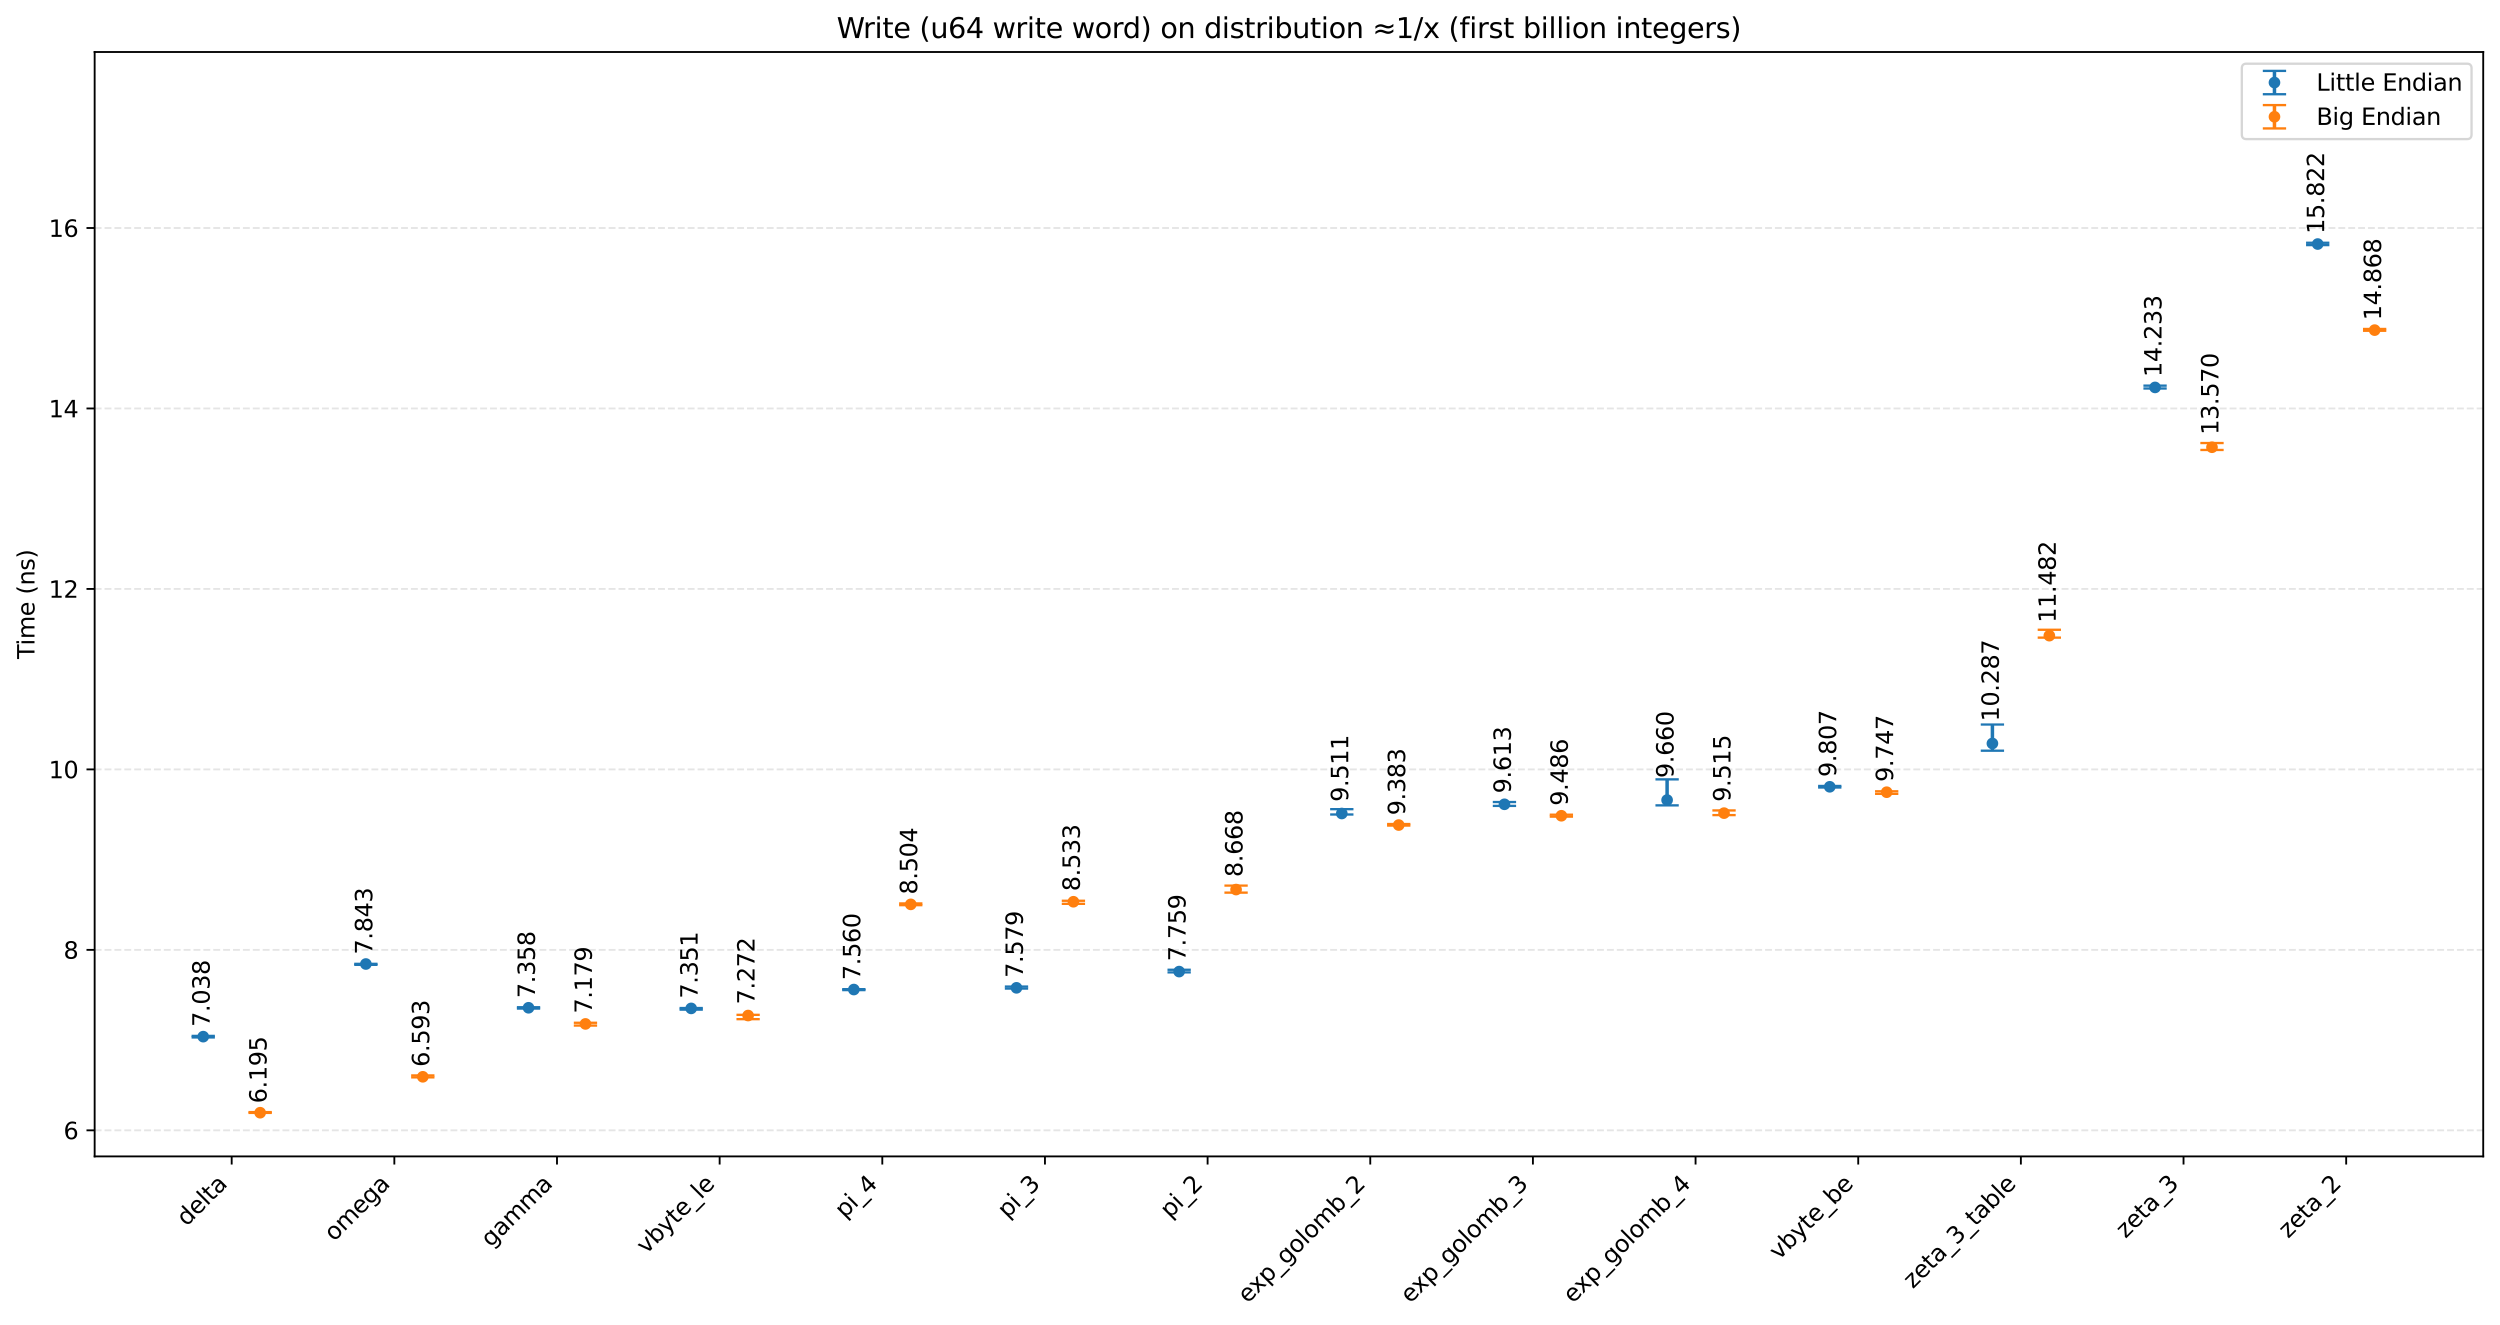 <?xml version="1.0" encoding="utf-8" standalone="no"?>
<!DOCTYPE svg PUBLIC "-//W3C//DTD SVG 1.1//EN"
  "http://www.w3.org/Graphics/SVG/1.1/DTD/svg11.dtd">
<svg xmlns:xlink="http://www.w3.org/1999/xlink" width="1072.433pt" height="568.259pt" viewBox="0 0 1072.433 568.259" xmlns="http://www.w3.org/2000/svg" version="1.1">
 <defs>
  <style type="text/css">*{stroke-linejoin: round; stroke-linecap: butt}</style>
 </defs>
 <g id="figure_1">
  <g id="patch_1">
   <path d="M 0 568.259 
L 1072.433 568.259 
L 1072.433 0 
L 0 0 
z
" style="fill: #ffffff"/>
  </g>
  <g id="axes_1">
   <g id="patch_2">
    <path d="M 40.603 496.064 
L 1065.233 496.064 
L 1065.233 22.318 
L 40.603 22.318 
z
" style="fill: #ffffff"/>
   </g>
   <g id="matplotlib.axis_1">
    <g id="xtick_1">
     <g id="line2d_1">
      <defs>
       <path id="ma9bbdbcdf7" d="M 0 0 
L 0 3.5 
" style="stroke: #000000; stroke-width: 0.8"/>
      </defs>
      <g>
       <use xlink:href="#ma9bbdbcdf7" x="99.388" y="496.064" style="stroke: #000000; stroke-width: 0.8"/>
      </g>
     </g>
     <g id="text_1">
      <!-- delta -->
      <g transform="translate(80.007 526.347) rotate(-45) scale(0.1 -0.1)">
       <defs>
        <path id="DejaVuSans-64" d="M 2906 2969 
L 2906 4863 
L 3481 4863 
L 3481 0 
L 2906 0 
L 2906 525 
Q 2725 213 2448 61 
Q 2172 -91 1784 -91 
Q 1150 -91 751 415 
Q 353 922 353 1747 
Q 353 2572 751 3078 
Q 1150 3584 1784 3584 
Q 2172 3584 2448 3432 
Q 2725 3281 2906 2969 
z
M 947 1747 
Q 947 1113 1208 752 
Q 1469 391 1925 391 
Q 2381 391 2643 752 
Q 2906 1113 2906 1747 
Q 2906 2381 2643 2742 
Q 2381 3103 1925 3103 
Q 1469 3103 1208 2742 
Q 947 2381 947 1747 
z
" transform="scale(0.016)"/>
        <path id="DejaVuSans-65" d="M 3597 1894 
L 3597 1613 
L 953 1613 
Q 991 1019 1311 708 
Q 1631 397 2203 397 
Q 2534 397 2845 478 
Q 3156 559 3463 722 
L 3463 178 
Q 3153 47 2828 -22 
Q 2503 -91 2169 -91 
Q 1331 -91 842 396 
Q 353 884 353 1716 
Q 353 2575 817 3079 
Q 1281 3584 2069 3584 
Q 2775 3584 3186 3129 
Q 3597 2675 3597 1894 
z
M 3022 2063 
Q 3016 2534 2758 2815 
Q 2500 3097 2075 3097 
Q 1594 3097 1305 2825 
Q 1016 2553 972 2059 
L 3022 2063 
z
" transform="scale(0.016)"/>
        <path id="DejaVuSans-6c" d="M 603 4863 
L 1178 4863 
L 1178 0 
L 603 0 
L 603 4863 
z
" transform="scale(0.016)"/>
        <path id="DejaVuSans-74" d="M 1172 4494 
L 1172 3500 
L 2356 3500 
L 2356 3053 
L 1172 3053 
L 1172 1153 
Q 1172 725 1289 603 
Q 1406 481 1766 481 
L 2356 481 
L 2356 0 
L 1766 0 
Q 1100 0 847 248 
Q 594 497 594 1153 
L 594 3053 
L 172 3053 
L 172 3500 
L 594 3500 
L 594 4494 
L 1172 4494 
z
" transform="scale(0.016)"/>
        <path id="DejaVuSans-61" d="M 2194 1759 
Q 1497 1759 1228 1600 
Q 959 1441 959 1056 
Q 959 750 1161 570 
Q 1363 391 1709 391 
Q 2188 391 2477 730 
Q 2766 1069 2766 1631 
L 2766 1759 
L 2194 1759 
z
M 3341 1997 
L 3341 0 
L 2766 0 
L 2766 531 
Q 2569 213 2275 61 
Q 1981 -91 1556 -91 
Q 1019 -91 701 211 
Q 384 513 384 1019 
Q 384 1609 779 1909 
Q 1175 2209 1959 2209 
L 2766 2209 
L 2766 2266 
Q 2766 2663 2505 2880 
Q 2244 3097 1772 3097 
Q 1472 3097 1187 3025 
Q 903 2953 641 2809 
L 641 3341 
Q 956 3463 1253 3523 
Q 1550 3584 1831 3584 
Q 2591 3584 2966 3190 
Q 3341 2797 3341 1997 
z
" transform="scale(0.016)"/>
       </defs>
       <use xlink:href="#DejaVuSans-64"/>
       <use xlink:href="#DejaVuSans-65" transform="translate(63.477 0)"/>
       <use xlink:href="#DejaVuSans-6c" transform="translate(125 0)"/>
       <use xlink:href="#DejaVuSans-74" transform="translate(152.783 0)"/>
       <use xlink:href="#DejaVuSans-61" transform="translate(191.992 0)"/>
      </g>
     </g>
    </g>
    <g id="xtick_2">
     <g id="line2d_2">
      <g>
       <use xlink:href="#ma9bbdbcdf7" x="169.162" y="496.064" style="stroke: #000000; stroke-width: 0.8"/>
      </g>
     </g>
     <g id="text_2">
      <!-- omega -->
      <g transform="translate(143.304 532.825) rotate(-45) scale(0.1 -0.1)">
       <defs>
        <path id="DejaVuSans-6f" d="M 1959 3097 
Q 1497 3097 1228 2736 
Q 959 2375 959 1747 
Q 959 1119 1226 758 
Q 1494 397 1959 397 
Q 2419 397 2687 759 
Q 2956 1122 2956 1747 
Q 2956 2369 2687 2733 
Q 2419 3097 1959 3097 
z
M 1959 3584 
Q 2709 3584 3137 3096 
Q 3566 2609 3566 1747 
Q 3566 888 3137 398 
Q 2709 -91 1959 -91 
Q 1206 -91 779 398 
Q 353 888 353 1747 
Q 353 2609 779 3096 
Q 1206 3584 1959 3584 
z
" transform="scale(0.016)"/>
        <path id="DejaVuSans-6d" d="M 3328 2828 
Q 3544 3216 3844 3400 
Q 4144 3584 4550 3584 
Q 5097 3584 5394 3201 
Q 5691 2819 5691 2113 
L 5691 0 
L 5113 0 
L 5113 2094 
Q 5113 2597 4934 2840 
Q 4756 3084 4391 3084 
Q 3944 3084 3684 2787 
Q 3425 2491 3425 1978 
L 3425 0 
L 2847 0 
L 2847 2094 
Q 2847 2600 2669 2842 
Q 2491 3084 2119 3084 
Q 1678 3084 1418 2786 
Q 1159 2488 1159 1978 
L 1159 0 
L 581 0 
L 581 3500 
L 1159 3500 
L 1159 2956 
Q 1356 3278 1631 3431 
Q 1906 3584 2284 3584 
Q 2666 3584 2933 3390 
Q 3200 3197 3328 2828 
z
" transform="scale(0.016)"/>
        <path id="DejaVuSans-67" d="M 2906 1791 
Q 2906 2416 2648 2759 
Q 2391 3103 1925 3103 
Q 1463 3103 1205 2759 
Q 947 2416 947 1791 
Q 947 1169 1205 825 
Q 1463 481 1925 481 
Q 2391 481 2648 825 
Q 2906 1169 2906 1791 
z
M 3481 434 
Q 3481 -459 3084 -895 
Q 2688 -1331 1869 -1331 
Q 1566 -1331 1297 -1286 
Q 1028 -1241 775 -1147 
L 775 -588 
Q 1028 -725 1275 -790 
Q 1522 -856 1778 -856 
Q 2344 -856 2625 -561 
Q 2906 -266 2906 331 
L 2906 616 
Q 2728 306 2450 153 
Q 2172 0 1784 0 
Q 1141 0 747 490 
Q 353 981 353 1791 
Q 353 2603 747 3093 
Q 1141 3584 1784 3584 
Q 2172 3584 2450 3431 
Q 2728 3278 2906 2969 
L 2906 3500 
L 3481 3500 
L 3481 434 
z
" transform="scale(0.016)"/>
       </defs>
       <use xlink:href="#DejaVuSans-6f"/>
       <use xlink:href="#DejaVuSans-6d" transform="translate(61.182 0)"/>
       <use xlink:href="#DejaVuSans-65" transform="translate(158.594 0)"/>
       <use xlink:href="#DejaVuSans-67" transform="translate(220.117 0)"/>
       <use xlink:href="#DejaVuSans-61" transform="translate(283.594 0)"/>
      </g>
     </g>
    </g>
    <g id="xtick_3">
     <g id="line2d_3">
      <g>
       <use xlink:href="#ma9bbdbcdf7" x="238.935" y="496.064" style="stroke: #000000; stroke-width: 0.8"/>
      </g>
     </g>
     <g id="text_3">
      <!-- gamma -->
      <g transform="translate(210.534 535.368) rotate(-45) scale(0.1 -0.1)">
       <use xlink:href="#DejaVuSans-67"/>
       <use xlink:href="#DejaVuSans-61" transform="translate(63.477 0)"/>
       <use xlink:href="#DejaVuSans-6d" transform="translate(124.756 0)"/>
       <use xlink:href="#DejaVuSans-6d" transform="translate(222.168 0)"/>
       <use xlink:href="#DejaVuSans-61" transform="translate(319.58 0)"/>
      </g>
     </g>
    </g>
    <g id="xtick_4">
     <g id="line2d_4">
      <g>
       <use xlink:href="#ma9bbdbcdf7" x="308.709" y="496.064" style="stroke: #000000; stroke-width: 0.8"/>
      </g>
     </g>
     <g id="text_4">
      <!-- vbyte_le -->
      <g transform="translate(277.209 538.27) rotate(-45) scale(0.1 -0.1)">
       <defs>
        <path id="DejaVuSans-76" d="M 191 3500 
L 800 3500 
L 1894 563 
L 2988 3500 
L 3597 3500 
L 2284 0 
L 1503 0 
L 191 3500 
z
" transform="scale(0.016)"/>
        <path id="DejaVuSans-62" d="M 3116 1747 
Q 3116 2381 2855 2742 
Q 2594 3103 2138 3103 
Q 1681 3103 1420 2742 
Q 1159 2381 1159 1747 
Q 1159 1113 1420 752 
Q 1681 391 2138 391 
Q 2594 391 2855 752 
Q 3116 1113 3116 1747 
z
M 1159 2969 
Q 1341 3281 1617 3432 
Q 1894 3584 2278 3584 
Q 2916 3584 3314 3078 
Q 3713 2572 3713 1747 
Q 3713 922 3314 415 
Q 2916 -91 2278 -91 
Q 1894 -91 1617 61 
Q 1341 213 1159 525 
L 1159 0 
L 581 0 
L 581 4863 
L 1159 4863 
L 1159 2969 
z
" transform="scale(0.016)"/>
        <path id="DejaVuSans-79" d="M 2059 -325 
Q 1816 -950 1584 -1140 
Q 1353 -1331 966 -1331 
L 506 -1331 
L 506 -850 
L 844 -850 
Q 1081 -850 1212 -737 
Q 1344 -625 1503 -206 
L 1606 56 
L 191 3500 
L 800 3500 
L 1894 763 
L 2988 3500 
L 3597 3500 
L 2059 -325 
z
" transform="scale(0.016)"/>
        <path id="DejaVuSans-5f" d="M 3263 -1063 
L 3263 -1509 
L -63 -1509 
L -63 -1063 
L 3263 -1063 
z
" transform="scale(0.016)"/>
       </defs>
       <use xlink:href="#DejaVuSans-76"/>
       <use xlink:href="#DejaVuSans-62" transform="translate(59.18 0)"/>
       <use xlink:href="#DejaVuSans-79" transform="translate(122.656 0)"/>
       <use xlink:href="#DejaVuSans-74" transform="translate(181.836 0)"/>
       <use xlink:href="#DejaVuSans-65" transform="translate(221.045 0)"/>
       <use xlink:href="#DejaVuSans-5f" transform="translate(282.568 0)"/>
       <use xlink:href="#DejaVuSans-6c" transform="translate(332.568 0)"/>
       <use xlink:href="#DejaVuSans-65" transform="translate(360.352 0)"/>
      </g>
     </g>
    </g>
    <g id="xtick_5">
     <g id="line2d_5">
      <g>
       <use xlink:href="#ma9bbdbcdf7" x="378.483" y="496.064" style="stroke: #000000; stroke-width: 0.8"/>
      </g>
     </g>
     <g id="text_5">
      <!-- pi_4 -->
      <g transform="translate(362.328 522.925) rotate(-45) scale(0.1 -0.1)">
       <defs>
        <path id="DejaVuSans-70" d="M 1159 525 
L 1159 -1331 
L 581 -1331 
L 581 3500 
L 1159 3500 
L 1159 2969 
Q 1341 3281 1617 3432 
Q 1894 3584 2278 3584 
Q 2916 3584 3314 3078 
Q 3713 2572 3713 1747 
Q 3713 922 3314 415 
Q 2916 -91 2278 -91 
Q 1894 -91 1617 61 
Q 1341 213 1159 525 
z
M 3116 1747 
Q 3116 2381 2855 2742 
Q 2594 3103 2138 3103 
Q 1681 3103 1420 2742 
Q 1159 2381 1159 1747 
Q 1159 1113 1420 752 
Q 1681 391 2138 391 
Q 2594 391 2855 752 
Q 3116 1113 3116 1747 
z
" transform="scale(0.016)"/>
        <path id="DejaVuSans-69" d="M 603 3500 
L 1178 3500 
L 1178 0 
L 603 0 
L 603 3500 
z
M 603 4863 
L 1178 4863 
L 1178 4134 
L 603 4134 
L 603 4863 
z
" transform="scale(0.016)"/>
        <path id="DejaVuSans-34" d="M 2419 4116 
L 825 1625 
L 2419 1625 
L 2419 4116 
z
M 2253 4666 
L 3047 4666 
L 3047 1625 
L 3713 1625 
L 3713 1100 
L 3047 1100 
L 3047 0 
L 2419 0 
L 2419 1100 
L 313 1100 
L 313 1709 
L 2253 4666 
z
" transform="scale(0.016)"/>
       </defs>
       <use xlink:href="#DejaVuSans-70"/>
       <use xlink:href="#DejaVuSans-69" transform="translate(63.477 0)"/>
       <use xlink:href="#DejaVuSans-5f" transform="translate(91.26 0)"/>
       <use xlink:href="#DejaVuSans-34" transform="translate(141.26 0)"/>
      </g>
     </g>
    </g>
    <g id="xtick_6">
     <g id="line2d_6">
      <g>
       <use xlink:href="#ma9bbdbcdf7" x="448.257" y="496.064" style="stroke: #000000; stroke-width: 0.8"/>
      </g>
     </g>
     <g id="text_6">
      <!-- pi_3 -->
      <g transform="translate(432.102 522.925) rotate(-45) scale(0.1 -0.1)">
       <defs>
        <path id="DejaVuSans-33" d="M 2597 2516 
Q 3050 2419 3304 2112 
Q 3559 1806 3559 1356 
Q 3559 666 3084 287 
Q 2609 -91 1734 -91 
Q 1441 -91 1130 -33 
Q 819 25 488 141 
L 488 750 
Q 750 597 1062 519 
Q 1375 441 1716 441 
Q 2309 441 2620 675 
Q 2931 909 2931 1356 
Q 2931 1769 2642 2001 
Q 2353 2234 1838 2234 
L 1294 2234 
L 1294 2753 
L 1863 2753 
Q 2328 2753 2575 2939 
Q 2822 3125 2822 3475 
Q 2822 3834 2567 4026 
Q 2313 4219 1838 4219 
Q 1578 4219 1281 4162 
Q 984 4106 628 3988 
L 628 4550 
Q 988 4650 1302 4700 
Q 1616 4750 1894 4750 
Q 2613 4750 3031 4423 
Q 3450 4097 3450 3541 
Q 3450 3153 3228 2886 
Q 3006 2619 2597 2516 
z
" transform="scale(0.016)"/>
       </defs>
       <use xlink:href="#DejaVuSans-70"/>
       <use xlink:href="#DejaVuSans-69" transform="translate(63.477 0)"/>
       <use xlink:href="#DejaVuSans-5f" transform="translate(91.26 0)"/>
       <use xlink:href="#DejaVuSans-33" transform="translate(141.26 0)"/>
      </g>
     </g>
    </g>
    <g id="xtick_7">
     <g id="line2d_7">
      <g>
       <use xlink:href="#ma9bbdbcdf7" x="518.031" y="496.064" style="stroke: #000000; stroke-width: 0.8"/>
      </g>
     </g>
     <g id="text_7">
      <!-- pi_2 -->
      <g transform="translate(501.876 522.925) rotate(-45) scale(0.1 -0.1)">
       <defs>
        <path id="DejaVuSans-32" d="M 1228 531 
L 3431 531 
L 3431 0 
L 469 0 
L 469 531 
Q 828 903 1448 1529 
Q 2069 2156 2228 2338 
Q 2531 2678 2651 2914 
Q 2772 3150 2772 3378 
Q 2772 3750 2511 3984 
Q 2250 4219 1831 4219 
Q 1534 4219 1204 4116 
Q 875 4013 500 3803 
L 500 4441 
Q 881 4594 1212 4672 
Q 1544 4750 1819 4750 
Q 2544 4750 2975 4387 
Q 3406 4025 3406 3419 
Q 3406 3131 3298 2873 
Q 3191 2616 2906 2266 
Q 2828 2175 2409 1742 
Q 1991 1309 1228 531 
z
" transform="scale(0.016)"/>
       </defs>
       <use xlink:href="#DejaVuSans-70"/>
       <use xlink:href="#DejaVuSans-69" transform="translate(63.477 0)"/>
       <use xlink:href="#DejaVuSans-5f" transform="translate(91.26 0)"/>
       <use xlink:href="#DejaVuSans-32" transform="translate(141.26 0)"/>
      </g>
     </g>
    </g>
    <g id="xtick_8">
     <g id="line2d_8">
      <g>
       <use xlink:href="#ma9bbdbcdf7" x="587.805" y="496.064" style="stroke: #000000; stroke-width: 0.8"/>
      </g>
     </g>
     <g id="text_8">
      <!-- exp_golomb_2 -->
      <g transform="translate(535.183 559.392) rotate(-45) scale(0.1 -0.1)">
       <defs>
        <path id="DejaVuSans-78" d="M 3513 3500 
L 2247 1797 
L 3578 0 
L 2900 0 
L 1881 1375 
L 863 0 
L 184 0 
L 1544 1831 
L 300 3500 
L 978 3500 
L 1906 2253 
L 2834 3500 
L 3513 3500 
z
" transform="scale(0.016)"/>
       </defs>
       <use xlink:href="#DejaVuSans-65"/>
       <use xlink:href="#DejaVuSans-78" transform="translate(59.773 0)"/>
       <use xlink:href="#DejaVuSans-70" transform="translate(118.953 0)"/>
       <use xlink:href="#DejaVuSans-5f" transform="translate(182.43 0)"/>
       <use xlink:href="#DejaVuSans-67" transform="translate(232.43 0)"/>
       <use xlink:href="#DejaVuSans-6f" transform="translate(295.906 0)"/>
       <use xlink:href="#DejaVuSans-6c" transform="translate(357.088 0)"/>
       <use xlink:href="#DejaVuSans-6f" transform="translate(384.871 0)"/>
       <use xlink:href="#DejaVuSans-6d" transform="translate(446.053 0)"/>
       <use xlink:href="#DejaVuSans-62" transform="translate(543.465 0)"/>
       <use xlink:href="#DejaVuSans-5f" transform="translate(606.941 0)"/>
       <use xlink:href="#DejaVuSans-32" transform="translate(656.941 0)"/>
      </g>
     </g>
    </g>
    <g id="xtick_9">
     <g id="line2d_9">
      <g>
       <use xlink:href="#ma9bbdbcdf7" x="657.579" y="496.064" style="stroke: #000000; stroke-width: 0.8"/>
      </g>
     </g>
     <g id="text_9">
      <!-- exp_golomb_3 -->
      <g transform="translate(604.957 559.392) rotate(-45) scale(0.1 -0.1)">
       <use xlink:href="#DejaVuSans-65"/>
       <use xlink:href="#DejaVuSans-78" transform="translate(59.773 0)"/>
       <use xlink:href="#DejaVuSans-70" transform="translate(118.953 0)"/>
       <use xlink:href="#DejaVuSans-5f" transform="translate(182.43 0)"/>
       <use xlink:href="#DejaVuSans-67" transform="translate(232.43 0)"/>
       <use xlink:href="#DejaVuSans-6f" transform="translate(295.906 0)"/>
       <use xlink:href="#DejaVuSans-6c" transform="translate(357.088 0)"/>
       <use xlink:href="#DejaVuSans-6f" transform="translate(384.871 0)"/>
       <use xlink:href="#DejaVuSans-6d" transform="translate(446.053 0)"/>
       <use xlink:href="#DejaVuSans-62" transform="translate(543.465 0)"/>
       <use xlink:href="#DejaVuSans-5f" transform="translate(606.941 0)"/>
       <use xlink:href="#DejaVuSans-33" transform="translate(656.941 0)"/>
      </g>
     </g>
    </g>
    <g id="xtick_10">
     <g id="line2d_10">
      <g>
       <use xlink:href="#ma9bbdbcdf7" x="727.353" y="496.064" style="stroke: #000000; stroke-width: 0.8"/>
      </g>
     </g>
     <g id="text_10">
      <!-- exp_golomb_4 -->
      <g transform="translate(674.731 559.392) rotate(-45) scale(0.1 -0.1)">
       <use xlink:href="#DejaVuSans-65"/>
       <use xlink:href="#DejaVuSans-78" transform="translate(59.773 0)"/>
       <use xlink:href="#DejaVuSans-70" transform="translate(118.953 0)"/>
       <use xlink:href="#DejaVuSans-5f" transform="translate(182.43 0)"/>
       <use xlink:href="#DejaVuSans-67" transform="translate(232.43 0)"/>
       <use xlink:href="#DejaVuSans-6f" transform="translate(295.906 0)"/>
       <use xlink:href="#DejaVuSans-6c" transform="translate(357.088 0)"/>
       <use xlink:href="#DejaVuSans-6f" transform="translate(384.871 0)"/>
       <use xlink:href="#DejaVuSans-6d" transform="translate(446.053 0)"/>
       <use xlink:href="#DejaVuSans-62" transform="translate(543.465 0)"/>
       <use xlink:href="#DejaVuSans-5f" transform="translate(606.941 0)"/>
       <use xlink:href="#DejaVuSans-34" transform="translate(656.941 0)"/>
      </g>
     </g>
    </g>
    <g id="xtick_11">
     <g id="line2d_11">
      <g>
       <use xlink:href="#ma9bbdbcdf7" x="797.127" y="496.064" style="stroke: #000000; stroke-width: 0.8"/>
      </g>
     </g>
     <g id="text_11">
      <!-- vbyte_be -->
      <g transform="translate(763.102 540.795) rotate(-45) scale(0.1 -0.1)">
       <use xlink:href="#DejaVuSans-76"/>
       <use xlink:href="#DejaVuSans-62" transform="translate(59.18 0)"/>
       <use xlink:href="#DejaVuSans-79" transform="translate(122.656 0)"/>
       <use xlink:href="#DejaVuSans-74" transform="translate(181.836 0)"/>
       <use xlink:href="#DejaVuSans-65" transform="translate(221.045 0)"/>
       <use xlink:href="#DejaVuSans-5f" transform="translate(282.568 0)"/>
       <use xlink:href="#DejaVuSans-62" transform="translate(332.568 0)"/>
       <use xlink:href="#DejaVuSans-65" transform="translate(396.045 0)"/>
      </g>
     </g>
    </g>
    <g id="xtick_12">
     <g id="line2d_12">
      <g>
       <use xlink:href="#ma9bbdbcdf7" x="866.901" y="496.064" style="stroke: #000000; stroke-width: 0.8"/>
      </g>
     </g>
     <g id="text_12">
      <!-- zeta_3_table -->
      <g transform="translate(820.586 553.084) rotate(-45) scale(0.1 -0.1)">
       <defs>
        <path id="DejaVuSans-7a" d="M 353 3500 
L 3084 3500 
L 3084 2975 
L 922 459 
L 3084 459 
L 3084 0 
L 275 0 
L 275 525 
L 2438 3041 
L 353 3041 
L 353 3500 
z
" transform="scale(0.016)"/>
       </defs>
       <use xlink:href="#DejaVuSans-7a"/>
       <use xlink:href="#DejaVuSans-65" transform="translate(52.49 0)"/>
       <use xlink:href="#DejaVuSans-74" transform="translate(114.014 0)"/>
       <use xlink:href="#DejaVuSans-61" transform="translate(153.223 0)"/>
       <use xlink:href="#DejaVuSans-5f" transform="translate(214.502 0)"/>
       <use xlink:href="#DejaVuSans-33" transform="translate(264.502 0)"/>
       <use xlink:href="#DejaVuSans-5f" transform="translate(328.125 0)"/>
       <use xlink:href="#DejaVuSans-74" transform="translate(378.125 0)"/>
       <use xlink:href="#DejaVuSans-61" transform="translate(417.334 0)"/>
       <use xlink:href="#DejaVuSans-62" transform="translate(478.613 0)"/>
       <use xlink:href="#DejaVuSans-6c" transform="translate(542.09 0)"/>
       <use xlink:href="#DejaVuSans-65" transform="translate(569.873 0)"/>
      </g>
     </g>
    </g>
    <g id="xtick_13">
     <g id="line2d_13">
      <g>
       <use xlink:href="#ma9bbdbcdf7" x="936.675" y="496.064" style="stroke: #000000; stroke-width: 0.8"/>
      </g>
     </g>
     <g id="text_13">
      <!-- zeta_3 -->
      <g transform="translate(911.806 531.514) rotate(-45) scale(0.1 -0.1)">
       <use xlink:href="#DejaVuSans-7a"/>
       <use xlink:href="#DejaVuSans-65" transform="translate(52.49 0)"/>
       <use xlink:href="#DejaVuSans-74" transform="translate(114.014 0)"/>
       <use xlink:href="#DejaVuSans-61" transform="translate(153.223 0)"/>
       <use xlink:href="#DejaVuSans-5f" transform="translate(214.502 0)"/>
       <use xlink:href="#DejaVuSans-33" transform="translate(264.502 0)"/>
      </g>
     </g>
    </g>
    <g id="xtick_14">
     <g id="line2d_14">
      <g>
       <use xlink:href="#ma9bbdbcdf7" x="1006.449" y="496.064" style="stroke: #000000; stroke-width: 0.8"/>
      </g>
     </g>
     <g id="text_14">
      <!-- zeta_2 -->
      <g transform="translate(981.579 531.514) rotate(-45) scale(0.1 -0.1)">
       <use xlink:href="#DejaVuSans-7a"/>
       <use xlink:href="#DejaVuSans-65" transform="translate(52.49 0)"/>
       <use xlink:href="#DejaVuSans-74" transform="translate(114.014 0)"/>
       <use xlink:href="#DejaVuSans-61" transform="translate(153.223 0)"/>
       <use xlink:href="#DejaVuSans-5f" transform="translate(214.502 0)"/>
       <use xlink:href="#DejaVuSans-32" transform="translate(264.502 0)"/>
      </g>
     </g>
    </g>
   </g>
   <g id="matplotlib.axis_2">
    <g id="ytick_1">
     <g id="line2d_15">
      <path d="M 40.603 484.872 
L 1065.233 484.872 
" clip-path="url(#p898443bf8b)" style="fill: none; stroke-dasharray: 2.96,1.28; stroke-dashoffset: 0; stroke: #808080; stroke-opacity: 0.2; stroke-width: 0.8"/>
     </g>
     <g id="line2d_16">
      <defs>
       <path id="mf4aa887410" d="M 0 0 
L -3.5 0 
" style="stroke: #000000; stroke-width: 0.8"/>
      </defs>
      <g>
       <use xlink:href="#mf4aa887410" x="40.603" y="484.872" style="stroke: #000000; stroke-width: 0.8"/>
      </g>
     </g>
     <g id="text_15">
      <!-- 6 -->
      <g transform="translate(27.241 488.671) scale(0.1 -0.1)">
       <defs>
        <path id="DejaVuSans-36" d="M 2113 2584 
Q 1688 2584 1439 2293 
Q 1191 2003 1191 1497 
Q 1191 994 1439 701 
Q 1688 409 2113 409 
Q 2538 409 2786 701 
Q 3034 994 3034 1497 
Q 3034 2003 2786 2293 
Q 2538 2584 2113 2584 
z
M 3366 4563 
L 3366 3988 
Q 3128 4100 2886 4159 
Q 2644 4219 2406 4219 
Q 1781 4219 1451 3797 
Q 1122 3375 1075 2522 
Q 1259 2794 1537 2939 
Q 1816 3084 2150 3084 
Q 2853 3084 3261 2657 
Q 3669 2231 3669 1497 
Q 3669 778 3244 343 
Q 2819 -91 2113 -91 
Q 1303 -91 875 529 
Q 447 1150 447 2328 
Q 447 3434 972 4092 
Q 1497 4750 2381 4750 
Q 2619 4750 2861 4703 
Q 3103 4656 3366 4563 
z
" transform="scale(0.016)"/>
       </defs>
       <use xlink:href="#DejaVuSans-36"/>
      </g>
     </g>
    </g>
    <g id="ytick_2">
     <g id="line2d_17">
      <path d="M 40.603 407.457 
L 1065.233 407.457 
" clip-path="url(#p898443bf8b)" style="fill: none; stroke-dasharray: 2.96,1.28; stroke-dashoffset: 0; stroke: #808080; stroke-opacity: 0.2; stroke-width: 0.8"/>
     </g>
     <g id="line2d_18">
      <g>
       <use xlink:href="#mf4aa887410" x="40.603" y="407.457" style="stroke: #000000; stroke-width: 0.8"/>
      </g>
     </g>
     <g id="text_16">
      <!-- 8 -->
      <g transform="translate(27.241 411.256) scale(0.1 -0.1)">
       <defs>
        <path id="DejaVuSans-38" d="M 2034 2216 
Q 1584 2216 1326 1975 
Q 1069 1734 1069 1313 
Q 1069 891 1326 650 
Q 1584 409 2034 409 
Q 2484 409 2743 651 
Q 3003 894 3003 1313 
Q 3003 1734 2745 1975 
Q 2488 2216 2034 2216 
z
M 1403 2484 
Q 997 2584 770 2862 
Q 544 3141 544 3541 
Q 544 4100 942 4425 
Q 1341 4750 2034 4750 
Q 2731 4750 3128 4425 
Q 3525 4100 3525 3541 
Q 3525 3141 3298 2862 
Q 3072 2584 2669 2484 
Q 3125 2378 3379 2068 
Q 3634 1759 3634 1313 
Q 3634 634 3220 271 
Q 2806 -91 2034 -91 
Q 1263 -91 848 271 
Q 434 634 434 1313 
Q 434 1759 690 2068 
Q 947 2378 1403 2484 
z
M 1172 3481 
Q 1172 3119 1398 2916 
Q 1625 2713 2034 2713 
Q 2441 2713 2670 2916 
Q 2900 3119 2900 3481 
Q 2900 3844 2670 4047 
Q 2441 4250 2034 4250 
Q 1625 4250 1398 4047 
Q 1172 3844 1172 3481 
z
" transform="scale(0.016)"/>
       </defs>
       <use xlink:href="#DejaVuSans-38"/>
      </g>
     </g>
    </g>
    <g id="ytick_3">
     <g id="line2d_19">
      <path d="M 40.603 330.042 
L 1065.233 330.042 
" clip-path="url(#p898443bf8b)" style="fill: none; stroke-dasharray: 2.96,1.28; stroke-dashoffset: 0; stroke: #808080; stroke-opacity: 0.2; stroke-width: 0.8"/>
     </g>
     <g id="line2d_20">
      <g>
       <use xlink:href="#mf4aa887410" x="40.603" y="330.042" style="stroke: #000000; stroke-width: 0.8"/>
      </g>
     </g>
     <g id="text_17">
      <!-- 10 -->
      <g transform="translate(20.878 333.841) scale(0.1 -0.1)">
       <defs>
        <path id="DejaVuSans-31" d="M 794 531 
L 1825 531 
L 1825 4091 
L 703 3866 
L 703 4441 
L 1819 4666 
L 2450 4666 
L 2450 531 
L 3481 531 
L 3481 0 
L 794 0 
L 794 531 
z
" transform="scale(0.016)"/>
        <path id="DejaVuSans-30" d="M 2034 4250 
Q 1547 4250 1301 3770 
Q 1056 3291 1056 2328 
Q 1056 1369 1301 889 
Q 1547 409 2034 409 
Q 2525 409 2770 889 
Q 3016 1369 3016 2328 
Q 3016 3291 2770 3770 
Q 2525 4250 2034 4250 
z
M 2034 4750 
Q 2819 4750 3233 4129 
Q 3647 3509 3647 2328 
Q 3647 1150 3233 529 
Q 2819 -91 2034 -91 
Q 1250 -91 836 529 
Q 422 1150 422 2328 
Q 422 3509 836 4129 
Q 1250 4750 2034 4750 
z
" transform="scale(0.016)"/>
       </defs>
       <use xlink:href="#DejaVuSans-31"/>
       <use xlink:href="#DejaVuSans-30" transform="translate(63.623 0)"/>
      </g>
     </g>
    </g>
    <g id="ytick_4">
     <g id="line2d_21">
      <path d="M 40.603 252.627 
L 1065.233 252.627 
" clip-path="url(#p898443bf8b)" style="fill: none; stroke-dasharray: 2.96,1.28; stroke-dashoffset: 0; stroke: #808080; stroke-opacity: 0.2; stroke-width: 0.8"/>
     </g>
     <g id="line2d_22">
      <g>
       <use xlink:href="#mf4aa887410" x="40.603" y="252.627" style="stroke: #000000; stroke-width: 0.8"/>
      </g>
     </g>
     <g id="text_18">
      <!-- 12 -->
      <g transform="translate(20.878 256.426) scale(0.1 -0.1)">
       <use xlink:href="#DejaVuSans-31"/>
       <use xlink:href="#DejaVuSans-32" transform="translate(63.623 0)"/>
      </g>
     </g>
    </g>
    <g id="ytick_5">
     <g id="line2d_23">
      <path d="M 40.603 175.212 
L 1065.233 175.212 
" clip-path="url(#p898443bf8b)" style="fill: none; stroke-dasharray: 2.96,1.28; stroke-dashoffset: 0; stroke: #808080; stroke-opacity: 0.2; stroke-width: 0.8"/>
     </g>
     <g id="line2d_24">
      <g>
       <use xlink:href="#mf4aa887410" x="40.603" y="175.212" style="stroke: #000000; stroke-width: 0.8"/>
      </g>
     </g>
     <g id="text_19">
      <!-- 14 -->
      <g transform="translate(20.878 179.011) scale(0.1 -0.1)">
       <use xlink:href="#DejaVuSans-31"/>
       <use xlink:href="#DejaVuSans-34" transform="translate(63.623 0)"/>
      </g>
     </g>
    </g>
    <g id="ytick_6">
     <g id="line2d_25">
      <path d="M 40.603 97.796 
L 1065.233 97.796 
" clip-path="url(#p898443bf8b)" style="fill: none; stroke-dasharray: 2.96,1.28; stroke-dashoffset: 0; stroke: #808080; stroke-opacity: 0.2; stroke-width: 0.8"/>
     </g>
     <g id="line2d_26">
      <g>
       <use xlink:href="#mf4aa887410" x="40.603" y="97.796" style="stroke: #000000; stroke-width: 0.8"/>
      </g>
     </g>
     <g id="text_20">
      <!-- 16 -->
      <g transform="translate(20.878 101.596) scale(0.1 -0.1)">
       <use xlink:href="#DejaVuSans-31"/>
       <use xlink:href="#DejaVuSans-36" transform="translate(63.623 0)"/>
      </g>
     </g>
    </g>
    <g id="text_21">
     <!-- Time (ns) -->
     <g transform="translate(14.798 282.689) rotate(-90) scale(0.1 -0.1)">
      <defs>
       <path id="DejaVuSans-54" d="M -19 4666 
L 3928 4666 
L 3928 4134 
L 2272 4134 
L 2272 0 
L 1638 0 
L 1638 4134 
L -19 4134 
L -19 4666 
z
" transform="scale(0.016)"/>
       <path id="DejaVuSans-20" transform="scale(0.016)"/>
       <path id="DejaVuSans-28" d="M 1984 4856 
Q 1566 4138 1362 3434 
Q 1159 2731 1159 2009 
Q 1159 1288 1364 580 
Q 1569 -128 1984 -844 
L 1484 -844 
Q 1016 -109 783 600 
Q 550 1309 550 2009 
Q 550 2706 781 3412 
Q 1013 4119 1484 4856 
L 1984 4856 
z
" transform="scale(0.016)"/>
       <path id="DejaVuSans-6e" d="M 3513 2113 
L 3513 0 
L 2938 0 
L 2938 2094 
Q 2938 2591 2744 2837 
Q 2550 3084 2163 3084 
Q 1697 3084 1428 2787 
Q 1159 2491 1159 1978 
L 1159 0 
L 581 0 
L 581 3500 
L 1159 3500 
L 1159 2956 
Q 1366 3272 1645 3428 
Q 1925 3584 2291 3584 
Q 2894 3584 3203 3211 
Q 3513 2838 3513 2113 
z
" transform="scale(0.016)"/>
       <path id="DejaVuSans-73" d="M 2834 3397 
L 2834 2853 
Q 2591 2978 2328 3040 
Q 2066 3103 1784 3103 
Q 1356 3103 1142 2972 
Q 928 2841 928 2578 
Q 928 2378 1081 2264 
Q 1234 2150 1697 2047 
L 1894 2003 
Q 2506 1872 2764 1633 
Q 3022 1394 3022 966 
Q 3022 478 2636 193 
Q 2250 -91 1575 -91 
Q 1294 -91 989 -36 
Q 684 19 347 128 
L 347 722 
Q 666 556 975 473 
Q 1284 391 1588 391 
Q 1994 391 2212 530 
Q 2431 669 2431 922 
Q 2431 1156 2273 1281 
Q 2116 1406 1581 1522 
L 1381 1569 
Q 847 1681 609 1914 
Q 372 2147 372 2553 
Q 372 3047 722 3315 
Q 1072 3584 1716 3584 
Q 2034 3584 2315 3537 
Q 2597 3491 2834 3397 
z
" transform="scale(0.016)"/>
       <path id="DejaVuSans-29" d="M 513 4856 
L 1013 4856 
Q 1481 4119 1714 3412 
Q 1947 2706 1947 2009 
Q 1947 1309 1714 600 
Q 1481 -109 1013 -844 
L 513 -844 
Q 928 -128 1133 580 
Q 1338 1288 1338 2009 
Q 1338 2731 1133 3434 
Q 928 4138 513 4856 
z
" transform="scale(0.016)"/>
      </defs>
      <use xlink:href="#DejaVuSans-54"/>
      <use xlink:href="#DejaVuSans-69" transform="translate(57.959 0)"/>
      <use xlink:href="#DejaVuSans-6d" transform="translate(85.742 0)"/>
      <use xlink:href="#DejaVuSans-65" transform="translate(183.154 0)"/>
      <use xlink:href="#DejaVuSans-20" transform="translate(244.678 0)"/>
      <use xlink:href="#DejaVuSans-28" transform="translate(276.465 0)"/>
      <use xlink:href="#DejaVuSans-6e" transform="translate(315.479 0)"/>
      <use xlink:href="#DejaVuSans-73" transform="translate(378.857 0)"/>
      <use xlink:href="#DejaVuSans-29" transform="translate(430.957 0)"/>
     </g>
    </g>
   </g>
   <g id="LineCollection_1">
    <path d="M 87.177 445.042 
L 87.177 444.384 
" clip-path="url(#p898443bf8b)" style="fill: none; stroke: #1f77b4; stroke-width: 1.5"/>
    <path d="M 156.951 413.882 
L 156.951 413.457 
" clip-path="url(#p898443bf8b)" style="fill: none; stroke: #1f77b4; stroke-width: 1.5"/>
    <path d="M 226.725 432.655 
L 226.725 432.075 
" clip-path="url(#p898443bf8b)" style="fill: none; stroke: #1f77b4; stroke-width: 1.5"/>
    <path d="M 296.499 433.12 
L 296.499 432.423 
" clip-path="url(#p898443bf8b)" style="fill: none; stroke: #1f77b4; stroke-width: 1.5"/>
    <path d="M 366.273 424.72 
L 366.273 424.333 
" clip-path="url(#p898443bf8b)" style="fill: none; stroke: #1f77b4; stroke-width: 1.5"/>
    <path d="M 436.047 424.062 
L 436.047 423.211 
" clip-path="url(#p898443bf8b)" style="fill: none; stroke: #1f77b4; stroke-width: 1.5"/>
    <path d="M 505.821 417.134 
L 505.821 416.011 
" clip-path="url(#p898443bf8b)" style="fill: none; stroke: #1f77b4; stroke-width: 1.5"/>
    <path d="M 575.595 349.396 
L 575.595 347.112 
" clip-path="url(#p898443bf8b)" style="fill: none; stroke: #1f77b4; stroke-width: 1.5"/>
    <path d="M 645.369 345.718 
L 645.369 344.054 
" clip-path="url(#p898443bf8b)" style="fill: none; stroke: #1f77b4; stroke-width: 1.5"/>
    <path d="M 715.142 345.486 
L 715.142 334.338 
" clip-path="url(#p898443bf8b)" style="fill: none; stroke: #1f77b4; stroke-width: 1.5"/>
    <path d="M 784.916 337.822 
L 784.916 337.164 
" clip-path="url(#p898443bf8b)" style="fill: none; stroke: #1f77b4; stroke-width: 1.5"/>
    <path d="M 854.69 322.029 
L 854.69 310.804 
" clip-path="url(#p898443bf8b)" style="fill: none; stroke: #1f77b4; stroke-width: 1.5"/>
    <path d="M 924.464 166.657 
L 924.464 165.419 
" clip-path="url(#p898443bf8b)" style="fill: none; stroke: #1f77b4; stroke-width: 1.5"/>
    <path d="M 994.238 105.151 
L 994.238 104.145 
" clip-path="url(#p898443bf8b)" style="fill: none; stroke: #1f77b4; stroke-width: 1.5"/>
   </g>
   <g id="line2d_27">
    <defs>
     <path id="mdaa21823b1" d="M 5 0 
L -5 -0 
" style="stroke: #1f77b4"/>
    </defs>
    <g clip-path="url(#p898443bf8b)">
     <use xlink:href="#mdaa21823b1" x="87.177" y="445.042" style="fill: #1f77b4; stroke: #1f77b4"/>
     <use xlink:href="#mdaa21823b1" x="156.951" y="413.882" style="fill: #1f77b4; stroke: #1f77b4"/>
     <use xlink:href="#mdaa21823b1" x="226.725" y="432.655" style="fill: #1f77b4; stroke: #1f77b4"/>
     <use xlink:href="#mdaa21823b1" x="296.499" y="433.12" style="fill: #1f77b4; stroke: #1f77b4"/>
     <use xlink:href="#mdaa21823b1" x="366.273" y="424.72" style="fill: #1f77b4; stroke: #1f77b4"/>
     <use xlink:href="#mdaa21823b1" x="436.047" y="424.062" style="fill: #1f77b4; stroke: #1f77b4"/>
     <use xlink:href="#mdaa21823b1" x="505.821" y="417.134" style="fill: #1f77b4; stroke: #1f77b4"/>
     <use xlink:href="#mdaa21823b1" x="575.595" y="349.396" style="fill: #1f77b4; stroke: #1f77b4"/>
     <use xlink:href="#mdaa21823b1" x="645.369" y="345.718" style="fill: #1f77b4; stroke: #1f77b4"/>
     <use xlink:href="#mdaa21823b1" x="715.142" y="345.486" style="fill: #1f77b4; stroke: #1f77b4"/>
     <use xlink:href="#mdaa21823b1" x="784.916" y="337.822" style="fill: #1f77b4; stroke: #1f77b4"/>
     <use xlink:href="#mdaa21823b1" x="854.69" y="322.029" style="fill: #1f77b4; stroke: #1f77b4"/>
     <use xlink:href="#mdaa21823b1" x="924.464" y="166.657" style="fill: #1f77b4; stroke: #1f77b4"/>
     <use xlink:href="#mdaa21823b1" x="994.238" y="105.151" style="fill: #1f77b4; stroke: #1f77b4"/>
    </g>
   </g>
   <g id="line2d_28">
    <g clip-path="url(#p898443bf8b)">
     <use xlink:href="#mdaa21823b1" x="87.177" y="444.384" style="fill: #1f77b4; stroke: #1f77b4"/>
     <use xlink:href="#mdaa21823b1" x="156.951" y="413.457" style="fill: #1f77b4; stroke: #1f77b4"/>
     <use xlink:href="#mdaa21823b1" x="226.725" y="432.075" style="fill: #1f77b4; stroke: #1f77b4"/>
     <use xlink:href="#mdaa21823b1" x="296.499" y="432.423" style="fill: #1f77b4; stroke: #1f77b4"/>
     <use xlink:href="#mdaa21823b1" x="366.273" y="424.333" style="fill: #1f77b4; stroke: #1f77b4"/>
     <use xlink:href="#mdaa21823b1" x="436.047" y="423.211" style="fill: #1f77b4; stroke: #1f77b4"/>
     <use xlink:href="#mdaa21823b1" x="505.821" y="416.011" style="fill: #1f77b4; stroke: #1f77b4"/>
     <use xlink:href="#mdaa21823b1" x="575.595" y="347.112" style="fill: #1f77b4; stroke: #1f77b4"/>
     <use xlink:href="#mdaa21823b1" x="645.369" y="344.054" style="fill: #1f77b4; stroke: #1f77b4"/>
     <use xlink:href="#mdaa21823b1" x="715.142" y="334.338" style="fill: #1f77b4; stroke: #1f77b4"/>
     <use xlink:href="#mdaa21823b1" x="784.916" y="337.164" style="fill: #1f77b4; stroke: #1f77b4"/>
     <use xlink:href="#mdaa21823b1" x="854.69" y="310.804" style="fill: #1f77b4; stroke: #1f77b4"/>
     <use xlink:href="#mdaa21823b1" x="924.464" y="165.419" style="fill: #1f77b4; stroke: #1f77b4"/>
     <use xlink:href="#mdaa21823b1" x="994.238" y="104.145" style="fill: #1f77b4; stroke: #1f77b4"/>
    </g>
   </g>
   <g id="LineCollection_2">
    <path d="M 111.598 477.401 
L 111.598 477.053 
" clip-path="url(#p898443bf8b)" style="fill: none; stroke: #ff7f0e; stroke-width: 1.5"/>
    <path d="M 181.372 462.151 
L 181.372 461.338 
" clip-path="url(#p898443bf8b)" style="fill: none; stroke: #ff7f0e; stroke-width: 1.5"/>
    <path d="M 251.146 439.932 
L 251.146 438.733 
" clip-path="url(#p898443bf8b)" style="fill: none; stroke: #ff7f0e; stroke-width: 1.5"/>
    <path d="M 320.92 437.184 
L 320.92 435.326 
" clip-path="url(#p898443bf8b)" style="fill: none; stroke: #ff7f0e; stroke-width: 1.5"/>
    <path d="M 390.694 388.297 
L 390.694 387.561 
" clip-path="url(#p898443bf8b)" style="fill: none; stroke: #ff7f0e; stroke-width: 1.5"/>
    <path d="M 460.468 387.716 
L 460.468 386.4 
" clip-path="url(#p898443bf8b)" style="fill: none; stroke: #ff7f0e; stroke-width: 1.5"/>
    <path d="M 530.242 382.916 
L 530.242 379.897 
" clip-path="url(#p898443bf8b)" style="fill: none; stroke: #ff7f0e; stroke-width: 1.5"/>
    <path d="M 600.016 354.157 
L 600.016 353.499 
" clip-path="url(#p898443bf8b)" style="fill: none; stroke: #ff7f0e; stroke-width: 1.5"/>
    <path d="M 669.789 350.325 
L 669.789 349.473 
" clip-path="url(#p898443bf8b)" style="fill: none; stroke: #ff7f0e; stroke-width: 1.5"/>
    <path d="M 739.563 349.666 
L 739.563 347.654 
" clip-path="url(#p898443bf8b)" style="fill: none; stroke: #ff7f0e; stroke-width: 1.5"/>
    <path d="M 809.337 340.532 
L 809.337 339.448 
" clip-path="url(#p898443bf8b)" style="fill: none; stroke: #ff7f0e; stroke-width: 1.5"/>
    <path d="M 879.111 273.529 
L 879.111 270.161 
" clip-path="url(#p898443bf8b)" style="fill: none; stroke: #ff7f0e; stroke-width: 1.5"/>
    <path d="M 948.885 193.017 
L 948.885 190.037 
" clip-path="url(#p898443bf8b)" style="fill: none; stroke: #ff7f0e; stroke-width: 1.5"/>
    <path d="M 1018.659 141.884 
L 1018.659 141.11 
" clip-path="url(#p898443bf8b)" style="fill: none; stroke: #ff7f0e; stroke-width: 1.5"/>
   </g>
   <g id="line2d_29">
    <defs>
     <path id="mf23a5c327c" d="M 5 0 
L -5 -0 
" style="stroke: #ff7f0e"/>
    </defs>
    <g clip-path="url(#p898443bf8b)">
     <use xlink:href="#mf23a5c327c" x="111.598" y="477.401" style="fill: #ff7f0e; stroke: #ff7f0e"/>
     <use xlink:href="#mf23a5c327c" x="181.372" y="462.151" style="fill: #ff7f0e; stroke: #ff7f0e"/>
     <use xlink:href="#mf23a5c327c" x="251.146" y="439.932" style="fill: #ff7f0e; stroke: #ff7f0e"/>
     <use xlink:href="#mf23a5c327c" x="320.92" y="437.184" style="fill: #ff7f0e; stroke: #ff7f0e"/>
     <use xlink:href="#mf23a5c327c" x="390.694" y="388.297" style="fill: #ff7f0e; stroke: #ff7f0e"/>
     <use xlink:href="#mf23a5c327c" x="460.468" y="387.716" style="fill: #ff7f0e; stroke: #ff7f0e"/>
     <use xlink:href="#mf23a5c327c" x="530.242" y="382.916" style="fill: #ff7f0e; stroke: #ff7f0e"/>
     <use xlink:href="#mf23a5c327c" x="600.016" y="354.157" style="fill: #ff7f0e; stroke: #ff7f0e"/>
     <use xlink:href="#mf23a5c327c" x="669.789" y="350.325" style="fill: #ff7f0e; stroke: #ff7f0e"/>
     <use xlink:href="#mf23a5c327c" x="739.563" y="349.666" style="fill: #ff7f0e; stroke: #ff7f0e"/>
     <use xlink:href="#mf23a5c327c" x="809.337" y="340.532" style="fill: #ff7f0e; stroke: #ff7f0e"/>
     <use xlink:href="#mf23a5c327c" x="879.111" y="273.529" style="fill: #ff7f0e; stroke: #ff7f0e"/>
     <use xlink:href="#mf23a5c327c" x="948.885" y="193.017" style="fill: #ff7f0e; stroke: #ff7f0e"/>
     <use xlink:href="#mf23a5c327c" x="1018.659" y="141.884" style="fill: #ff7f0e; stroke: #ff7f0e"/>
    </g>
   </g>
   <g id="line2d_30">
    <g clip-path="url(#p898443bf8b)">
     <use xlink:href="#mf23a5c327c" x="111.598" y="477.053" style="fill: #ff7f0e; stroke: #ff7f0e"/>
     <use xlink:href="#mf23a5c327c" x="181.372" y="461.338" style="fill: #ff7f0e; stroke: #ff7f0e"/>
     <use xlink:href="#mf23a5c327c" x="251.146" y="438.733" style="fill: #ff7f0e; stroke: #ff7f0e"/>
     <use xlink:href="#mf23a5c327c" x="320.92" y="435.326" style="fill: #ff7f0e; stroke: #ff7f0e"/>
     <use xlink:href="#mf23a5c327c" x="390.694" y="387.561" style="fill: #ff7f0e; stroke: #ff7f0e"/>
     <use xlink:href="#mf23a5c327c" x="460.468" y="386.4" style="fill: #ff7f0e; stroke: #ff7f0e"/>
     <use xlink:href="#mf23a5c327c" x="530.242" y="379.897" style="fill: #ff7f0e; stroke: #ff7f0e"/>
     <use xlink:href="#mf23a5c327c" x="600.016" y="353.499" style="fill: #ff7f0e; stroke: #ff7f0e"/>
     <use xlink:href="#mf23a5c327c" x="669.789" y="349.473" style="fill: #ff7f0e; stroke: #ff7f0e"/>
     <use xlink:href="#mf23a5c327c" x="739.563" y="347.654" style="fill: #ff7f0e; stroke: #ff7f0e"/>
     <use xlink:href="#mf23a5c327c" x="809.337" y="339.448" style="fill: #ff7f0e; stroke: #ff7f0e"/>
     <use xlink:href="#mf23a5c327c" x="879.111" y="270.161" style="fill: #ff7f0e; stroke: #ff7f0e"/>
     <use xlink:href="#mf23a5c327c" x="948.885" y="190.037" style="fill: #ff7f0e; stroke: #ff7f0e"/>
     <use xlink:href="#mf23a5c327c" x="1018.659" y="141.11" style="fill: #ff7f0e; stroke: #ff7f0e"/>
    </g>
   </g>
   <g id="line2d_31">
    <defs>
     <path id="m093278c9c0" d="M 0 2 
C 0.53 2 1.039 1.789 1.414 1.414 
C 1.789 1.039 2 0.53 2 0 
C 2 -0.53 1.789 -1.039 1.414 -1.414 
C 1.039 -1.789 0.53 -2 0 -2 
C -0.53 -2 -1.039 -1.789 -1.414 -1.414 
C -1.789 -1.039 -2 -0.53 -2 0 
C -2 0.53 -1.789 1.039 -1.414 1.414 
C -1.039 1.789 -0.53 2 0 2 
z
" style="stroke: #1f77b4"/>
    </defs>
    <g clip-path="url(#p898443bf8b)">
     <use xlink:href="#m093278c9c0" x="87.177" y="444.694" style="fill: #1f77b4; stroke: #1f77b4"/>
     <use xlink:href="#m093278c9c0" x="156.951" y="413.534" style="fill: #1f77b4; stroke: #1f77b4"/>
     <use xlink:href="#m093278c9c0" x="226.725" y="432.307" style="fill: #1f77b4; stroke: #1f77b4"/>
     <use xlink:href="#m093278c9c0" x="296.499" y="432.578" style="fill: #1f77b4; stroke: #1f77b4"/>
     <use xlink:href="#m093278c9c0" x="366.273" y="424.488" style="fill: #1f77b4; stroke: #1f77b4"/>
     <use xlink:href="#m093278c9c0" x="436.047" y="423.753" style="fill: #1f77b4; stroke: #1f77b4"/>
     <use xlink:href="#m093278c9c0" x="505.821" y="416.785" style="fill: #1f77b4; stroke: #1f77b4"/>
     <use xlink:href="#m093278c9c0" x="575.595" y="348.97" style="fill: #1f77b4; stroke: #1f77b4"/>
     <use xlink:href="#m093278c9c0" x="645.369" y="345.022" style="fill: #1f77b4; stroke: #1f77b4"/>
     <use xlink:href="#m093278c9c0" x="715.142" y="343.202" style="fill: #1f77b4; stroke: #1f77b4"/>
     <use xlink:href="#m093278c9c0" x="784.916" y="337.512" style="fill: #1f77b4; stroke: #1f77b4"/>
     <use xlink:href="#m093278c9c0" x="854.69" y="318.933" style="fill: #1f77b4; stroke: #1f77b4"/>
     <use xlink:href="#m093278c9c0" x="924.464" y="166.193" style="fill: #1f77b4; stroke: #1f77b4"/>
     <use xlink:href="#m093278c9c0" x="994.238" y="104.686" style="fill: #1f77b4; stroke: #1f77b4"/>
    </g>
   </g>
   <g id="line2d_32">
    <defs>
     <path id="m81c7d65af1" d="M 0 2 
C 0.53 2 1.039 1.789 1.414 1.414 
C 1.789 1.039 2 0.53 2 0 
C 2 -0.53 1.789 -1.039 1.414 -1.414 
C 1.039 -1.789 0.53 -2 0 -2 
C -0.53 -2 -1.039 -1.789 -1.414 -1.414 
C -1.789 -1.039 -2 -0.53 -2 0 
C -2 0.53 -1.789 1.039 -1.414 1.414 
C -1.039 1.789 -0.53 2 0 2 
z
" style="stroke: #ff7f0e"/>
    </defs>
    <g clip-path="url(#p898443bf8b)">
     <use xlink:href="#m81c7d65af1" x="111.598" y="477.324" style="fill: #ff7f0e; stroke: #ff7f0e"/>
     <use xlink:href="#m81c7d65af1" x="181.372" y="461.918" style="fill: #ff7f0e; stroke: #ff7f0e"/>
     <use xlink:href="#m81c7d65af1" x="251.146" y="439.236" style="fill: #ff7f0e; stroke: #ff7f0e"/>
     <use xlink:href="#m81c7d65af1" x="320.92" y="435.636" style="fill: #ff7f0e; stroke: #ff7f0e"/>
     <use xlink:href="#m81c7d65af1" x="390.694" y="387.948" style="fill: #ff7f0e; stroke: #ff7f0e"/>
     <use xlink:href="#m81c7d65af1" x="460.468" y="386.826" style="fill: #ff7f0e; stroke: #ff7f0e"/>
     <use xlink:href="#m81c7d65af1" x="530.242" y="381.6" style="fill: #ff7f0e; stroke: #ff7f0e"/>
     <use xlink:href="#m81c7d65af1" x="600.016" y="353.924" style="fill: #ff7f0e; stroke: #ff7f0e"/>
     <use xlink:href="#m81c7d65af1" x="669.789" y="349.937" style="fill: #ff7f0e; stroke: #ff7f0e"/>
     <use xlink:href="#m81c7d65af1" x="739.563" y="348.815" style="fill: #ff7f0e; stroke: #ff7f0e"/>
     <use xlink:href="#m81c7d65af1" x="809.337" y="339.835" style="fill: #ff7f0e; stroke: #ff7f0e"/>
     <use xlink:href="#m81c7d65af1" x="879.111" y="272.677" style="fill: #ff7f0e; stroke: #ff7f0e"/>
     <use xlink:href="#m81c7d65af1" x="948.885" y="191.856" style="fill: #ff7f0e; stroke: #ff7f0e"/>
     <use xlink:href="#m81c7d65af1" x="1018.659" y="141.613" style="fill: #ff7f0e; stroke: #ff7f0e"/>
    </g>
   </g>
   <g id="patch_3">
    <path d="M 40.603 496.064 
L 40.603 22.318 
" style="fill: none; stroke: #000000; stroke-width: 0.8; stroke-linejoin: miter; stroke-linecap: square"/>
   </g>
   <g id="patch_4">
    <path d="M 1065.233 496.064 
L 1065.233 22.318 
" style="fill: none; stroke: #000000; stroke-width: 0.8; stroke-linejoin: miter; stroke-linecap: square"/>
   </g>
   <g id="patch_5">
    <path d="M 40.603 496.064 
L 1065.233 496.064 
" style="fill: none; stroke: #000000; stroke-width: 0.8; stroke-linejoin: miter; stroke-linecap: square"/>
   </g>
   <g id="patch_6">
    <path d="M 40.603 22.318 
L 1065.233 22.318 
" style="fill: none; stroke: #000000; stroke-width: 0.8; stroke-linejoin: miter; stroke-linecap: square"/>
   </g>
   <g id="text_22">
    <!-- 7.038 -->
    <g transform="translate(89.937 440.494) rotate(-90) scale(0.1 -0.1)">
     <defs>
      <path id="DejaVuSans-37" d="M 525 4666 
L 3525 4666 
L 3525 4397 
L 1831 0 
L 1172 0 
L 2766 4134 
L 525 4134 
L 525 4666 
z
" transform="scale(0.016)"/>
      <path id="DejaVuSans-2e" d="M 684 794 
L 1344 794 
L 1344 0 
L 684 0 
L 684 794 
z
" transform="scale(0.016)"/>
     </defs>
     <use xlink:href="#DejaVuSans-37"/>
     <use xlink:href="#DejaVuSans-2e" transform="translate(63.623 0)"/>
     <use xlink:href="#DejaVuSans-30" transform="translate(95.41 0)"/>
     <use xlink:href="#DejaVuSans-33" transform="translate(159.033 0)"/>
     <use xlink:href="#DejaVuSans-38" transform="translate(222.656 0)"/>
    </g>
   </g>
   <g id="text_23">
    <!-- 6.195 -->
    <g transform="translate(114.357 473.279) rotate(-90) scale(0.1 -0.1)">
     <defs>
      <path id="DejaVuSans-39" d="M 703 97 
L 703 672 
Q 941 559 1184 500 
Q 1428 441 1663 441 
Q 2288 441 2617 861 
Q 2947 1281 2994 2138 
Q 2813 1869 2534 1725 
Q 2256 1581 1919 1581 
Q 1219 1581 811 2004 
Q 403 2428 403 3163 
Q 403 3881 828 4315 
Q 1253 4750 1959 4750 
Q 2769 4750 3195 4129 
Q 3622 3509 3622 2328 
Q 3622 1225 3098 567 
Q 2575 -91 1691 -91 
Q 1453 -91 1209 -44 
Q 966 3 703 97 
z
M 1959 2075 
Q 2384 2075 2632 2365 
Q 2881 2656 2881 3163 
Q 2881 3666 2632 3958 
Q 2384 4250 1959 4250 
Q 1534 4250 1286 3958 
Q 1038 3666 1038 3163 
Q 1038 2656 1286 2365 
Q 1534 2075 1959 2075 
z
" transform="scale(0.016)"/>
      <path id="DejaVuSans-35" d="M 691 4666 
L 3169 4666 
L 3169 4134 
L 1269 4134 
L 1269 2991 
Q 1406 3038 1543 3061 
Q 1681 3084 1819 3084 
Q 2600 3084 3056 2656 
Q 3513 2228 3513 1497 
Q 3513 744 3044 326 
Q 2575 -91 1722 -91 
Q 1428 -91 1123 -41 
Q 819 9 494 109 
L 494 744 
Q 775 591 1075 516 
Q 1375 441 1709 441 
Q 2250 441 2565 725 
Q 2881 1009 2881 1497 
Q 2881 1984 2565 2268 
Q 2250 2553 1709 2553 
Q 1456 2553 1204 2497 
Q 953 2441 691 2322 
L 691 4666 
z
" transform="scale(0.016)"/>
     </defs>
     <use xlink:href="#DejaVuSans-36"/>
     <use xlink:href="#DejaVuSans-2e" transform="translate(63.623 0)"/>
     <use xlink:href="#DejaVuSans-31" transform="translate(95.41 0)"/>
     <use xlink:href="#DejaVuSans-39" transform="translate(159.033 0)"/>
     <use xlink:href="#DejaVuSans-35" transform="translate(222.656 0)"/>
    </g>
   </g>
   <g id="text_24">
    <!-- 7.843 -->
    <g transform="translate(159.711 409.45) rotate(-90) scale(0.1 -0.1)">
     <use xlink:href="#DejaVuSans-37"/>
     <use xlink:href="#DejaVuSans-2e" transform="translate(63.623 0)"/>
     <use xlink:href="#DejaVuSans-38" transform="translate(95.41 0)"/>
     <use xlink:href="#DejaVuSans-34" transform="translate(159.033 0)"/>
     <use xlink:href="#DejaVuSans-33" transform="translate(222.656 0)"/>
    </g>
   </g>
   <g id="text_25">
    <!-- 6.593 -->
    <g transform="translate(184.131 457.641) rotate(-90) scale(0.1 -0.1)">
     <use xlink:href="#DejaVuSans-36"/>
     <use xlink:href="#DejaVuSans-2e" transform="translate(63.623 0)"/>
     <use xlink:href="#DejaVuSans-35" transform="translate(95.41 0)"/>
     <use xlink:href="#DejaVuSans-39" transform="translate(159.033 0)"/>
     <use xlink:href="#DejaVuSans-33" transform="translate(222.656 0)"/>
    </g>
   </g>
   <g id="text_26">
    <!-- 7.358 -->
    <g transform="translate(229.484 428.146) rotate(-90) scale(0.1 -0.1)">
     <use xlink:href="#DejaVuSans-37"/>
     <use xlink:href="#DejaVuSans-2e" transform="translate(63.623 0)"/>
     <use xlink:href="#DejaVuSans-33" transform="translate(95.41 0)"/>
     <use xlink:href="#DejaVuSans-35" transform="translate(159.033 0)"/>
     <use xlink:href="#DejaVuSans-38" transform="translate(222.656 0)"/>
    </g>
   </g>
   <g id="text_27">
    <!-- 7.179 -->
    <g transform="translate(253.905 434.765) rotate(-90) scale(0.1 -0.1)">
     <use xlink:href="#DejaVuSans-37"/>
     <use xlink:href="#DejaVuSans-2e" transform="translate(63.623 0)"/>
     <use xlink:href="#DejaVuSans-31" transform="translate(95.41 0)"/>
     <use xlink:href="#DejaVuSans-37" transform="translate(159.033 0)"/>
     <use xlink:href="#DejaVuSans-39" transform="translate(222.656 0)"/>
    </g>
   </g>
   <g id="text_28">
    <!-- 7.351 -->
    <g transform="translate(299.258 428.359) rotate(-90) scale(0.1 -0.1)">
     <use xlink:href="#DejaVuSans-37"/>
     <use xlink:href="#DejaVuSans-2e" transform="translate(63.623 0)"/>
     <use xlink:href="#DejaVuSans-33" transform="translate(95.41 0)"/>
     <use xlink:href="#DejaVuSans-35" transform="translate(159.033 0)"/>
     <use xlink:href="#DejaVuSans-31" transform="translate(222.656 0)"/>
    </g>
   </g>
   <g id="text_29">
    <!-- 7.272 -->
    <g transform="translate(323.679 430.836) rotate(-90) scale(0.1 -0.1)">
     <use xlink:href="#DejaVuSans-37"/>
     <use xlink:href="#DejaVuSans-2e" transform="translate(63.623 0)"/>
     <use xlink:href="#DejaVuSans-32" transform="translate(95.41 0)"/>
     <use xlink:href="#DejaVuSans-37" transform="translate(159.033 0)"/>
     <use xlink:href="#DejaVuSans-32" transform="translate(222.656 0)"/>
    </g>
   </g>
   <g id="text_30">
    <!-- 7.560 -->
    <g transform="translate(369.032 420.424) rotate(-90) scale(0.1 -0.1)">
     <use xlink:href="#DejaVuSans-37"/>
     <use xlink:href="#DejaVuSans-2e" transform="translate(63.623 0)"/>
     <use xlink:href="#DejaVuSans-35" transform="translate(95.41 0)"/>
     <use xlink:href="#DejaVuSans-36" transform="translate(159.033 0)"/>
     <use xlink:href="#DejaVuSans-30" transform="translate(222.656 0)"/>
    </g>
   </g>
   <g id="text_31">
    <!-- 8.504 -->
    <g transform="translate(393.453 383.71) rotate(-90) scale(0.1 -0.1)">
     <use xlink:href="#DejaVuSans-38"/>
     <use xlink:href="#DejaVuSans-2e" transform="translate(63.623 0)"/>
     <use xlink:href="#DejaVuSans-35" transform="translate(95.41 0)"/>
     <use xlink:href="#DejaVuSans-30" transform="translate(159.033 0)"/>
     <use xlink:href="#DejaVuSans-34" transform="translate(222.656 0)"/>
    </g>
   </g>
   <g id="text_32">
    <!-- 7.579 -->
    <g transform="translate(438.806 419.456) rotate(-90) scale(0.1 -0.1)">
     <use xlink:href="#DejaVuSans-37"/>
     <use xlink:href="#DejaVuSans-2e" transform="translate(63.623 0)"/>
     <use xlink:href="#DejaVuSans-35" transform="translate(95.41 0)"/>
     <use xlink:href="#DejaVuSans-37" transform="translate(159.033 0)"/>
     <use xlink:href="#DejaVuSans-39" transform="translate(222.656 0)"/>
    </g>
   </g>
   <g id="text_33">
    <!-- 8.533 -->
    <g transform="translate(463.227 382.297) rotate(-90) scale(0.1 -0.1)">
     <use xlink:href="#DejaVuSans-38"/>
     <use xlink:href="#DejaVuSans-2e" transform="translate(63.623 0)"/>
     <use xlink:href="#DejaVuSans-35" transform="translate(95.41 0)"/>
     <use xlink:href="#DejaVuSans-33" transform="translate(159.033 0)"/>
     <use xlink:href="#DejaVuSans-33" transform="translate(222.656 0)"/>
    </g>
   </g>
   <g id="text_34">
    <!-- 7.759 -->
    <g transform="translate(508.58 412.353) rotate(-90) scale(0.1 -0.1)">
     <use xlink:href="#DejaVuSans-37"/>
     <use xlink:href="#DejaVuSans-2e" transform="translate(63.623 0)"/>
     <use xlink:href="#DejaVuSans-37" transform="translate(95.41 0)"/>
     <use xlink:href="#DejaVuSans-35" transform="translate(159.033 0)"/>
     <use xlink:href="#DejaVuSans-39" transform="translate(222.656 0)"/>
    </g>
   </g>
   <g id="text_35">
    <!-- 8.668 -->
    <g transform="translate(533.001 376.22) rotate(-90) scale(0.1 -0.1)">
     <use xlink:href="#DejaVuSans-38"/>
     <use xlink:href="#DejaVuSans-2e" transform="translate(63.623 0)"/>
     <use xlink:href="#DejaVuSans-36" transform="translate(95.41 0)"/>
     <use xlink:href="#DejaVuSans-36" transform="translate(159.033 0)"/>
     <use xlink:href="#DejaVuSans-38" transform="translate(222.656 0)"/>
    </g>
   </g>
   <g id="text_36">
    <!-- 9.511 -->
    <g transform="translate(578.354 343.957) rotate(-90) scale(0.1 -0.1)">
     <use xlink:href="#DejaVuSans-39"/>
     <use xlink:href="#DejaVuSans-2e" transform="translate(63.623 0)"/>
     <use xlink:href="#DejaVuSans-35" transform="translate(95.41 0)"/>
     <use xlink:href="#DejaVuSans-31" transform="translate(159.033 0)"/>
     <use xlink:href="#DejaVuSans-31" transform="translate(222.656 0)"/>
    </g>
   </g>
   <g id="text_37">
    <!-- 9.383 -->
    <g transform="translate(602.775 349.725) rotate(-90) scale(0.1 -0.1)">
     <use xlink:href="#DejaVuSans-39"/>
     <use xlink:href="#DejaVuSans-2e" transform="translate(63.623 0)"/>
     <use xlink:href="#DejaVuSans-33" transform="translate(95.41 0)"/>
     <use xlink:href="#DejaVuSans-38" transform="translate(159.033 0)"/>
     <use xlink:href="#DejaVuSans-33" transform="translate(222.656 0)"/>
    </g>
   </g>
   <g id="text_38">
    <!-- 9.613 -->
    <g transform="translate(648.128 340.319) rotate(-90) scale(0.1 -0.1)">
     <use xlink:href="#DejaVuSans-39"/>
     <use xlink:href="#DejaVuSans-2e" transform="translate(63.623 0)"/>
     <use xlink:href="#DejaVuSans-36" transform="translate(95.41 0)"/>
     <use xlink:href="#DejaVuSans-31" transform="translate(159.033 0)"/>
     <use xlink:href="#DejaVuSans-33" transform="translate(222.656 0)"/>
    </g>
   </g>
   <g id="text_39">
    <!-- 9.486 -->
    <g transform="translate(672.549 345.641) rotate(-90) scale(0.1 -0.1)">
     <use xlink:href="#DejaVuSans-39"/>
     <use xlink:href="#DejaVuSans-2e" transform="translate(63.623 0)"/>
     <use xlink:href="#DejaVuSans-34" transform="translate(95.41 0)"/>
     <use xlink:href="#DejaVuSans-38" transform="translate(159.033 0)"/>
     <use xlink:href="#DejaVuSans-36" transform="translate(222.656 0)"/>
    </g>
   </g>
   <g id="text_40">
    <!-- 9.660 -->
    <g transform="translate(717.902 333.758) rotate(-90) scale(0.1 -0.1)">
     <use xlink:href="#DejaVuSans-39"/>
     <use xlink:href="#DejaVuSans-2e" transform="translate(63.623 0)"/>
     <use xlink:href="#DejaVuSans-36" transform="translate(95.41 0)"/>
     <use xlink:href="#DejaVuSans-36" transform="translate(159.033 0)"/>
     <use xlink:href="#DejaVuSans-30" transform="translate(222.656 0)"/>
    </g>
   </g>
   <g id="text_41">
    <!-- 9.515 -->
    <g transform="translate(742.323 343.938) rotate(-90) scale(0.1 -0.1)">
     <use xlink:href="#DejaVuSans-39"/>
     <use xlink:href="#DejaVuSans-2e" transform="translate(63.623 0)"/>
     <use xlink:href="#DejaVuSans-35" transform="translate(95.41 0)"/>
     <use xlink:href="#DejaVuSans-31" transform="translate(159.033 0)"/>
     <use xlink:href="#DejaVuSans-35" transform="translate(222.656 0)"/>
    </g>
   </g>
   <g id="text_42">
    <!-- 9.807 -->
    <g transform="translate(787.676 333.313) rotate(-90) scale(0.1 -0.1)">
     <use xlink:href="#DejaVuSans-39"/>
     <use xlink:href="#DejaVuSans-2e" transform="translate(63.623 0)"/>
     <use xlink:href="#DejaVuSans-38" transform="translate(95.41 0)"/>
     <use xlink:href="#DejaVuSans-30" transform="translate(159.033 0)"/>
     <use xlink:href="#DejaVuSans-37" transform="translate(222.656 0)"/>
    </g>
   </g>
   <g id="text_43">
    <!-- 9.747 -->
    <g transform="translate(812.097 335.422) rotate(-90) scale(0.1 -0.1)">
     <use xlink:href="#DejaVuSans-39"/>
     <use xlink:href="#DejaVuSans-2e" transform="translate(63.623 0)"/>
     <use xlink:href="#DejaVuSans-37" transform="translate(95.41 0)"/>
     <use xlink:href="#DejaVuSans-34" transform="translate(159.033 0)"/>
     <use xlink:href="#DejaVuSans-37" transform="translate(222.656 0)"/>
    </g>
   </g>
   <g id="text_44">
    <!-- 10.287 -->
    <g transform="translate(857.45 309.449) rotate(-90) scale(0.1 -0.1)">
     <use xlink:href="#DejaVuSans-31"/>
     <use xlink:href="#DejaVuSans-30" transform="translate(63.623 0)"/>
     <use xlink:href="#DejaVuSans-2e" transform="translate(127.246 0)"/>
     <use xlink:href="#DejaVuSans-32" transform="translate(159.033 0)"/>
     <use xlink:href="#DejaVuSans-38" transform="translate(222.656 0)"/>
     <use xlink:href="#DejaVuSans-37" transform="translate(286.279 0)"/>
    </g>
   </g>
   <g id="text_45">
    <!-- 11.482 -->
    <g transform="translate(881.871 267.123) rotate(-90) scale(0.1 -0.1)">
     <use xlink:href="#DejaVuSans-31"/>
     <use xlink:href="#DejaVuSans-31" transform="translate(63.623 0)"/>
     <use xlink:href="#DejaVuSans-2e" transform="translate(127.246 0)"/>
     <use xlink:href="#DejaVuSans-34" transform="translate(159.033 0)"/>
     <use xlink:href="#DejaVuSans-38" transform="translate(222.656 0)"/>
     <use xlink:href="#DejaVuSans-32" transform="translate(286.279 0)"/>
    </g>
   </g>
   <g id="text_46">
    <!-- 14.233 -->
    <g transform="translate(927.224 161.703) rotate(-90) scale(0.1 -0.1)">
     <use xlink:href="#DejaVuSans-31"/>
     <use xlink:href="#DejaVuSans-34" transform="translate(63.623 0)"/>
     <use xlink:href="#DejaVuSans-2e" transform="translate(127.246 0)"/>
     <use xlink:href="#DejaVuSans-32" transform="translate(159.033 0)"/>
     <use xlink:href="#DejaVuSans-33" transform="translate(222.656 0)"/>
     <use xlink:href="#DejaVuSans-33" transform="translate(286.279 0)"/>
    </g>
   </g>
   <g id="text_47">
    <!-- 13.570 -->
    <g transform="translate(951.644 186.495) rotate(-90) scale(0.1 -0.1)">
     <use xlink:href="#DejaVuSans-31"/>
     <use xlink:href="#DejaVuSans-33" transform="translate(63.623 0)"/>
     <use xlink:href="#DejaVuSans-2e" transform="translate(127.246 0)"/>
     <use xlink:href="#DejaVuSans-35" transform="translate(159.033 0)"/>
     <use xlink:href="#DejaVuSans-37" transform="translate(222.656 0)"/>
     <use xlink:href="#DejaVuSans-30" transform="translate(286.279 0)"/>
    </g>
   </g>
   <g id="text_48">
    <!-- 15.822 -->
    <g transform="translate(996.998 100.312) rotate(-90) scale(0.1 -0.1)">
     <use xlink:href="#DejaVuSans-31"/>
     <use xlink:href="#DejaVuSans-35" transform="translate(63.623 0)"/>
     <use xlink:href="#DejaVuSans-2e" transform="translate(127.246 0)"/>
     <use xlink:href="#DejaVuSans-38" transform="translate(159.033 0)"/>
     <use xlink:href="#DejaVuSans-32" transform="translate(222.656 0)"/>
     <use xlink:href="#DejaVuSans-32" transform="translate(286.279 0)"/>
    </g>
   </g>
   <g id="text_49">
    <!-- 14.868 -->
    <g transform="translate(1021.418 137.356) rotate(-90) scale(0.1 -0.1)">
     <use xlink:href="#DejaVuSans-31"/>
     <use xlink:href="#DejaVuSans-34" transform="translate(63.623 0)"/>
     <use xlink:href="#DejaVuSans-2e" transform="translate(127.246 0)"/>
     <use xlink:href="#DejaVuSans-38" transform="translate(159.033 0)"/>
     <use xlink:href="#DejaVuSans-36" transform="translate(222.656 0)"/>
     <use xlink:href="#DejaVuSans-38" transform="translate(286.279 0)"/>
    </g>
   </g>
   <g id="text_50">
    <!-- Write (u64 write word) on distribution ≈1/x (first billion integers) -->
    <g transform="translate(358.918 16.318) scale(0.12 -0.12)">
     <defs>
      <path id="DejaVuSans-57" d="M 213 4666 
L 850 4666 
L 1831 722 
L 2809 4666 
L 3519 4666 
L 4500 722 
L 5478 4666 
L 6119 4666 
L 4947 0 
L 4153 0 
L 3169 4050 
L 2175 0 
L 1381 0 
L 213 4666 
z
" transform="scale(0.016)"/>
      <path id="DejaVuSans-72" d="M 2631 2963 
Q 2534 3019 2420 3045 
Q 2306 3072 2169 3072 
Q 1681 3072 1420 2755 
Q 1159 2438 1159 1844 
L 1159 0 
L 581 0 
L 581 3500 
L 1159 3500 
L 1159 2956 
Q 1341 3275 1631 3429 
Q 1922 3584 2338 3584 
Q 2397 3584 2469 3576 
Q 2541 3569 2628 3553 
L 2631 2963 
z
" transform="scale(0.016)"/>
      <path id="DejaVuSans-75" d="M 544 1381 
L 544 3500 
L 1119 3500 
L 1119 1403 
Q 1119 906 1312 657 
Q 1506 409 1894 409 
Q 2359 409 2629 706 
Q 2900 1003 2900 1516 
L 2900 3500 
L 3475 3500 
L 3475 0 
L 2900 0 
L 2900 538 
Q 2691 219 2414 64 
Q 2138 -91 1772 -91 
Q 1169 -91 856 284 
Q 544 659 544 1381 
z
M 1991 3584 
L 1991 3584 
z
" transform="scale(0.016)"/>
      <path id="DejaVuSans-77" d="M 269 3500 
L 844 3500 
L 1563 769 
L 2278 3500 
L 2956 3500 
L 3675 769 
L 4391 3500 
L 4966 3500 
L 4050 0 
L 3372 0 
L 2619 2869 
L 1863 0 
L 1184 0 
L 269 3500 
z
" transform="scale(0.016)"/>
      <path id="DejaVuSans-2248" d="M 4684 1947 
L 4684 1388 
Q 4356 1144 4076 1036 
Q 3797 928 3494 928 
Q 3150 928 2694 1113 
Q 2663 1125 2641 1134 
Q 2622 1141 2575 1159 
Q 2091 1350 1797 1350 
Q 1522 1350 1253 1231 
Q 984 1113 678 850 
L 678 1409 
Q 1006 1653 1286 1761 
Q 1566 1869 1869 1869 
Q 2213 1869 2672 1684 
Q 2706 1669 2722 1663 
Q 2741 1656 2788 1638 
Q 3272 1447 3566 1447 
Q 3834 1447 4098 1564 
Q 4363 1681 4684 1947 
z
M 4684 3163 
L 4684 2606 
Q 4356 2359 4076 2251 
Q 3797 2144 3494 2144 
Q 3150 2144 2694 2328 
Q 2663 2341 2641 2350 
Q 2622 2356 2575 2375 
Q 2091 2566 1797 2566 
Q 1522 2566 1253 2447 
Q 984 2328 678 2069 
L 678 2625 
Q 1006 2869 1286 2976 
Q 1566 3084 1869 3084 
Q 2213 3084 2672 2900 
Q 2703 2888 2719 2881 
Q 2741 2872 2788 2853 
Q 3272 2663 3566 2663 
Q 3834 2663 4098 2780 
Q 4363 2897 4684 3163 
z
" transform="scale(0.016)"/>
      <path id="DejaVuSans-2f" d="M 1625 4666 
L 2156 4666 
L 531 -594 
L 0 -594 
L 1625 4666 
z
" transform="scale(0.016)"/>
      <path id="DejaVuSans-66" d="M 2375 4863 
L 2375 4384 
L 1825 4384 
Q 1516 4384 1395 4259 
Q 1275 4134 1275 3809 
L 1275 3500 
L 2222 3500 
L 2222 3053 
L 1275 3053 
L 1275 0 
L 697 0 
L 697 3053 
L 147 3053 
L 147 3500 
L 697 3500 
L 697 3744 
Q 697 4328 969 4595 
Q 1241 4863 1831 4863 
L 2375 4863 
z
" transform="scale(0.016)"/>
     </defs>
     <use xlink:href="#DejaVuSans-57"/>
     <use xlink:href="#DejaVuSans-72" transform="translate(94.377 0)"/>
     <use xlink:href="#DejaVuSans-69" transform="translate(135.49 0)"/>
     <use xlink:href="#DejaVuSans-74" transform="translate(163.273 0)"/>
     <use xlink:href="#DejaVuSans-65" transform="translate(202.482 0)"/>
     <use xlink:href="#DejaVuSans-20" transform="translate(264.006 0)"/>
     <use xlink:href="#DejaVuSans-28" transform="translate(295.793 0)"/>
     <use xlink:href="#DejaVuSans-75" transform="translate(334.807 0)"/>
     <use xlink:href="#DejaVuSans-36" transform="translate(398.186 0)"/>
     <use xlink:href="#DejaVuSans-34" transform="translate(461.809 0)"/>
     <use xlink:href="#DejaVuSans-20" transform="translate(525.432 0)"/>
     <use xlink:href="#DejaVuSans-77" transform="translate(557.219 0)"/>
     <use xlink:href="#DejaVuSans-72" transform="translate(639.006 0)"/>
     <use xlink:href="#DejaVuSans-69" transform="translate(680.119 0)"/>
     <use xlink:href="#DejaVuSans-74" transform="translate(707.902 0)"/>
     <use xlink:href="#DejaVuSans-65" transform="translate(747.111 0)"/>
     <use xlink:href="#DejaVuSans-20" transform="translate(808.635 0)"/>
     <use xlink:href="#DejaVuSans-77" transform="translate(840.422 0)"/>
     <use xlink:href="#DejaVuSans-6f" transform="translate(922.209 0)"/>
     <use xlink:href="#DejaVuSans-72" transform="translate(983.391 0)"/>
     <use xlink:href="#DejaVuSans-64" transform="translate(1022.754 0)"/>
     <use xlink:href="#DejaVuSans-29" transform="translate(1086.23 0)"/>
     <use xlink:href="#DejaVuSans-20" transform="translate(1125.244 0)"/>
     <use xlink:href="#DejaVuSans-6f" transform="translate(1157.031 0)"/>
     <use xlink:href="#DejaVuSans-6e" transform="translate(1218.213 0)"/>
     <use xlink:href="#DejaVuSans-20" transform="translate(1281.592 0)"/>
     <use xlink:href="#DejaVuSans-64" transform="translate(1313.379 0)"/>
     <use xlink:href="#DejaVuSans-69" transform="translate(1376.855 0)"/>
     <use xlink:href="#DejaVuSans-73" transform="translate(1404.639 0)"/>
     <use xlink:href="#DejaVuSans-74" transform="translate(1456.738 0)"/>
     <use xlink:href="#DejaVuSans-72" transform="translate(1495.947 0)"/>
     <use xlink:href="#DejaVuSans-69" transform="translate(1537.061 0)"/>
     <use xlink:href="#DejaVuSans-62" transform="translate(1564.844 0)"/>
     <use xlink:href="#DejaVuSans-75" transform="translate(1628.32 0)"/>
     <use xlink:href="#DejaVuSans-74" transform="translate(1691.699 0)"/>
     <use xlink:href="#DejaVuSans-69" transform="translate(1730.908 0)"/>
     <use xlink:href="#DejaVuSans-6f" transform="translate(1758.691 0)"/>
     <use xlink:href="#DejaVuSans-6e" transform="translate(1819.873 0)"/>
     <use xlink:href="#DejaVuSans-20" transform="translate(1883.252 0)"/>
     <use xlink:href="#DejaVuSans-2248" transform="translate(1915.039 0)"/>
     <use xlink:href="#DejaVuSans-31" transform="translate(1998.828 0)"/>
     <use xlink:href="#DejaVuSans-2f" transform="translate(2062.451 0)"/>
     <use xlink:href="#DejaVuSans-78" transform="translate(2096.143 0)"/>
     <use xlink:href="#DejaVuSans-20" transform="translate(2155.322 0)"/>
     <use xlink:href="#DejaVuSans-28" transform="translate(2187.109 0)"/>
     <use xlink:href="#DejaVuSans-66" transform="translate(2226.123 0)"/>
     <use xlink:href="#DejaVuSans-69" transform="translate(2261.328 0)"/>
     <use xlink:href="#DejaVuSans-72" transform="translate(2289.111 0)"/>
     <use xlink:href="#DejaVuSans-73" transform="translate(2330.225 0)"/>
     <use xlink:href="#DejaVuSans-74" transform="translate(2382.324 0)"/>
     <use xlink:href="#DejaVuSans-20" transform="translate(2421.533 0)"/>
     <use xlink:href="#DejaVuSans-62" transform="translate(2453.32 0)"/>
     <use xlink:href="#DejaVuSans-69" transform="translate(2516.797 0)"/>
     <use xlink:href="#DejaVuSans-6c" transform="translate(2544.58 0)"/>
     <use xlink:href="#DejaVuSans-6c" transform="translate(2572.363 0)"/>
     <use xlink:href="#DejaVuSans-69" transform="translate(2600.146 0)"/>
     <use xlink:href="#DejaVuSans-6f" transform="translate(2627.93 0)"/>
     <use xlink:href="#DejaVuSans-6e" transform="translate(2689.111 0)"/>
     <use xlink:href="#DejaVuSans-20" transform="translate(2752.49 0)"/>
     <use xlink:href="#DejaVuSans-69" transform="translate(2784.277 0)"/>
     <use xlink:href="#DejaVuSans-6e" transform="translate(2812.061 0)"/>
     <use xlink:href="#DejaVuSans-74" transform="translate(2875.439 0)"/>
     <use xlink:href="#DejaVuSans-65" transform="translate(2914.648 0)"/>
     <use xlink:href="#DejaVuSans-67" transform="translate(2976.172 0)"/>
     <use xlink:href="#DejaVuSans-65" transform="translate(3039.648 0)"/>
     <use xlink:href="#DejaVuSans-72" transform="translate(3101.172 0)"/>
     <use xlink:href="#DejaVuSans-73" transform="translate(3142.285 0)"/>
     <use xlink:href="#DejaVuSans-29" transform="translate(3194.385 0)"/>
    </g>
   </g>
   <g id="legend_1">
    <g id="patch_7">
     <path d="M 963.685 59.674 
L 1058.233 59.674 
Q 1060.233 59.674 1060.233 57.674 
L 1060.233 29.318 
Q 1060.233 27.318 1058.233 27.318 
L 963.685 27.318 
Q 961.685 27.318 961.685 29.318 
L 961.685 57.674 
Q 961.685 59.674 963.685 59.674 
z
" style="fill: #ffffff; opacity: 0.8; stroke: #cccccc; stroke-linejoin: miter"/>
    </g>
    <g id="LineCollection_3">
     <path d="M 975.685 40.417 
L 975.685 30.417 
" style="fill: none; stroke: #1f77b4; stroke-width: 1.5"/>
    </g>
    <g id="line2d_33">
     <g>
      <use xlink:href="#mdaa21823b1" x="975.685" y="40.417" style="fill: #1f77b4; stroke: #1f77b4"/>
     </g>
    </g>
    <g id="line2d_34">
     <g>
      <use xlink:href="#mdaa21823b1" x="975.685" y="30.417" style="fill: #1f77b4; stroke: #1f77b4"/>
     </g>
    </g>
    <g id="line2d_35"/>
    <g id="line2d_36">
     <g>
      <use xlink:href="#m093278c9c0" x="975.685" y="35.417" style="fill: #1f77b4; stroke: #1f77b4"/>
     </g>
    </g>
    <g id="text_51">
     <!-- Little Endian -->
     <g transform="translate(993.685 38.917) scale(0.1 -0.1)">
      <defs>
       <path id="DejaVuSans-4c" d="M 628 4666 
L 1259 4666 
L 1259 531 
L 3531 531 
L 3531 0 
L 628 0 
L 628 4666 
z
" transform="scale(0.016)"/>
       <path id="DejaVuSans-45" d="M 628 4666 
L 3578 4666 
L 3578 4134 
L 1259 4134 
L 1259 2753 
L 3481 2753 
L 3481 2222 
L 1259 2222 
L 1259 531 
L 3634 531 
L 3634 0 
L 628 0 
L 628 4666 
z
" transform="scale(0.016)"/>
      </defs>
      <use xlink:href="#DejaVuSans-4c"/>
      <use xlink:href="#DejaVuSans-69" transform="translate(55.713 0)"/>
      <use xlink:href="#DejaVuSans-74" transform="translate(83.496 0)"/>
      <use xlink:href="#DejaVuSans-74" transform="translate(122.705 0)"/>
      <use xlink:href="#DejaVuSans-6c" transform="translate(161.914 0)"/>
      <use xlink:href="#DejaVuSans-65" transform="translate(189.697 0)"/>
      <use xlink:href="#DejaVuSans-20" transform="translate(251.221 0)"/>
      <use xlink:href="#DejaVuSans-45" transform="translate(283.008 0)"/>
      <use xlink:href="#DejaVuSans-6e" transform="translate(346.191 0)"/>
      <use xlink:href="#DejaVuSans-64" transform="translate(409.57 0)"/>
      <use xlink:href="#DejaVuSans-69" transform="translate(473.047 0)"/>
      <use xlink:href="#DejaVuSans-61" transform="translate(500.83 0)"/>
      <use xlink:href="#DejaVuSans-6e" transform="translate(562.109 0)"/>
     </g>
    </g>
    <g id="LineCollection_4">
     <path d="M 975.685 55.095 
L 975.685 45.095 
" style="fill: none; stroke: #ff7f0e; stroke-width: 1.5"/>
    </g>
    <g id="line2d_37">
     <g>
      <use xlink:href="#mf23a5c327c" x="975.685" y="55.095" style="fill: #ff7f0e; stroke: #ff7f0e"/>
     </g>
    </g>
    <g id="line2d_38">
     <g>
      <use xlink:href="#mf23a5c327c" x="975.685" y="45.095" style="fill: #ff7f0e; stroke: #ff7f0e"/>
     </g>
    </g>
    <g id="line2d_39"/>
    <g id="line2d_40">
     <g>
      <use xlink:href="#m81c7d65af1" x="975.685" y="50.095" style="fill: #ff7f0e; stroke: #ff7f0e"/>
     </g>
    </g>
    <g id="text_52">
     <!-- Big Endian -->
     <g transform="translate(993.685 53.595) scale(0.1 -0.1)">
      <defs>
       <path id="DejaVuSans-42" d="M 1259 2228 
L 1259 519 
L 2272 519 
Q 2781 519 3026 730 
Q 3272 941 3272 1375 
Q 3272 1813 3026 2020 
Q 2781 2228 2272 2228 
L 1259 2228 
z
M 1259 4147 
L 1259 2741 
L 2194 2741 
Q 2656 2741 2882 2914 
Q 3109 3088 3109 3444 
Q 3109 3797 2882 3972 
Q 2656 4147 2194 4147 
L 1259 4147 
z
M 628 4666 
L 2241 4666 
Q 2963 4666 3353 4366 
Q 3744 4066 3744 3513 
Q 3744 3084 3544 2831 
Q 3344 2578 2956 2516 
Q 3422 2416 3680 2098 
Q 3938 1781 3938 1306 
Q 3938 681 3513 340 
Q 3088 0 2303 0 
L 628 0 
L 628 4666 
z
" transform="scale(0.016)"/>
      </defs>
      <use xlink:href="#DejaVuSans-42"/>
      <use xlink:href="#DejaVuSans-69" transform="translate(68.604 0)"/>
      <use xlink:href="#DejaVuSans-67" transform="translate(96.387 0)"/>
      <use xlink:href="#DejaVuSans-20" transform="translate(159.863 0)"/>
      <use xlink:href="#DejaVuSans-45" transform="translate(191.65 0)"/>
      <use xlink:href="#DejaVuSans-6e" transform="translate(254.834 0)"/>
      <use xlink:href="#DejaVuSans-64" transform="translate(318.213 0)"/>
      <use xlink:href="#DejaVuSans-69" transform="translate(381.689 0)"/>
      <use xlink:href="#DejaVuSans-61" transform="translate(409.473 0)"/>
      <use xlink:href="#DejaVuSans-6e" transform="translate(470.752 0)"/>
     </g>
    </g>
   </g>
  </g>
 </g>
 <defs>
  <clipPath id="p898443bf8b">
   <rect x="40.603" y="22.318" width="1024.63" height="473.746"/>
  </clipPath>
 </defs>
</svg>
